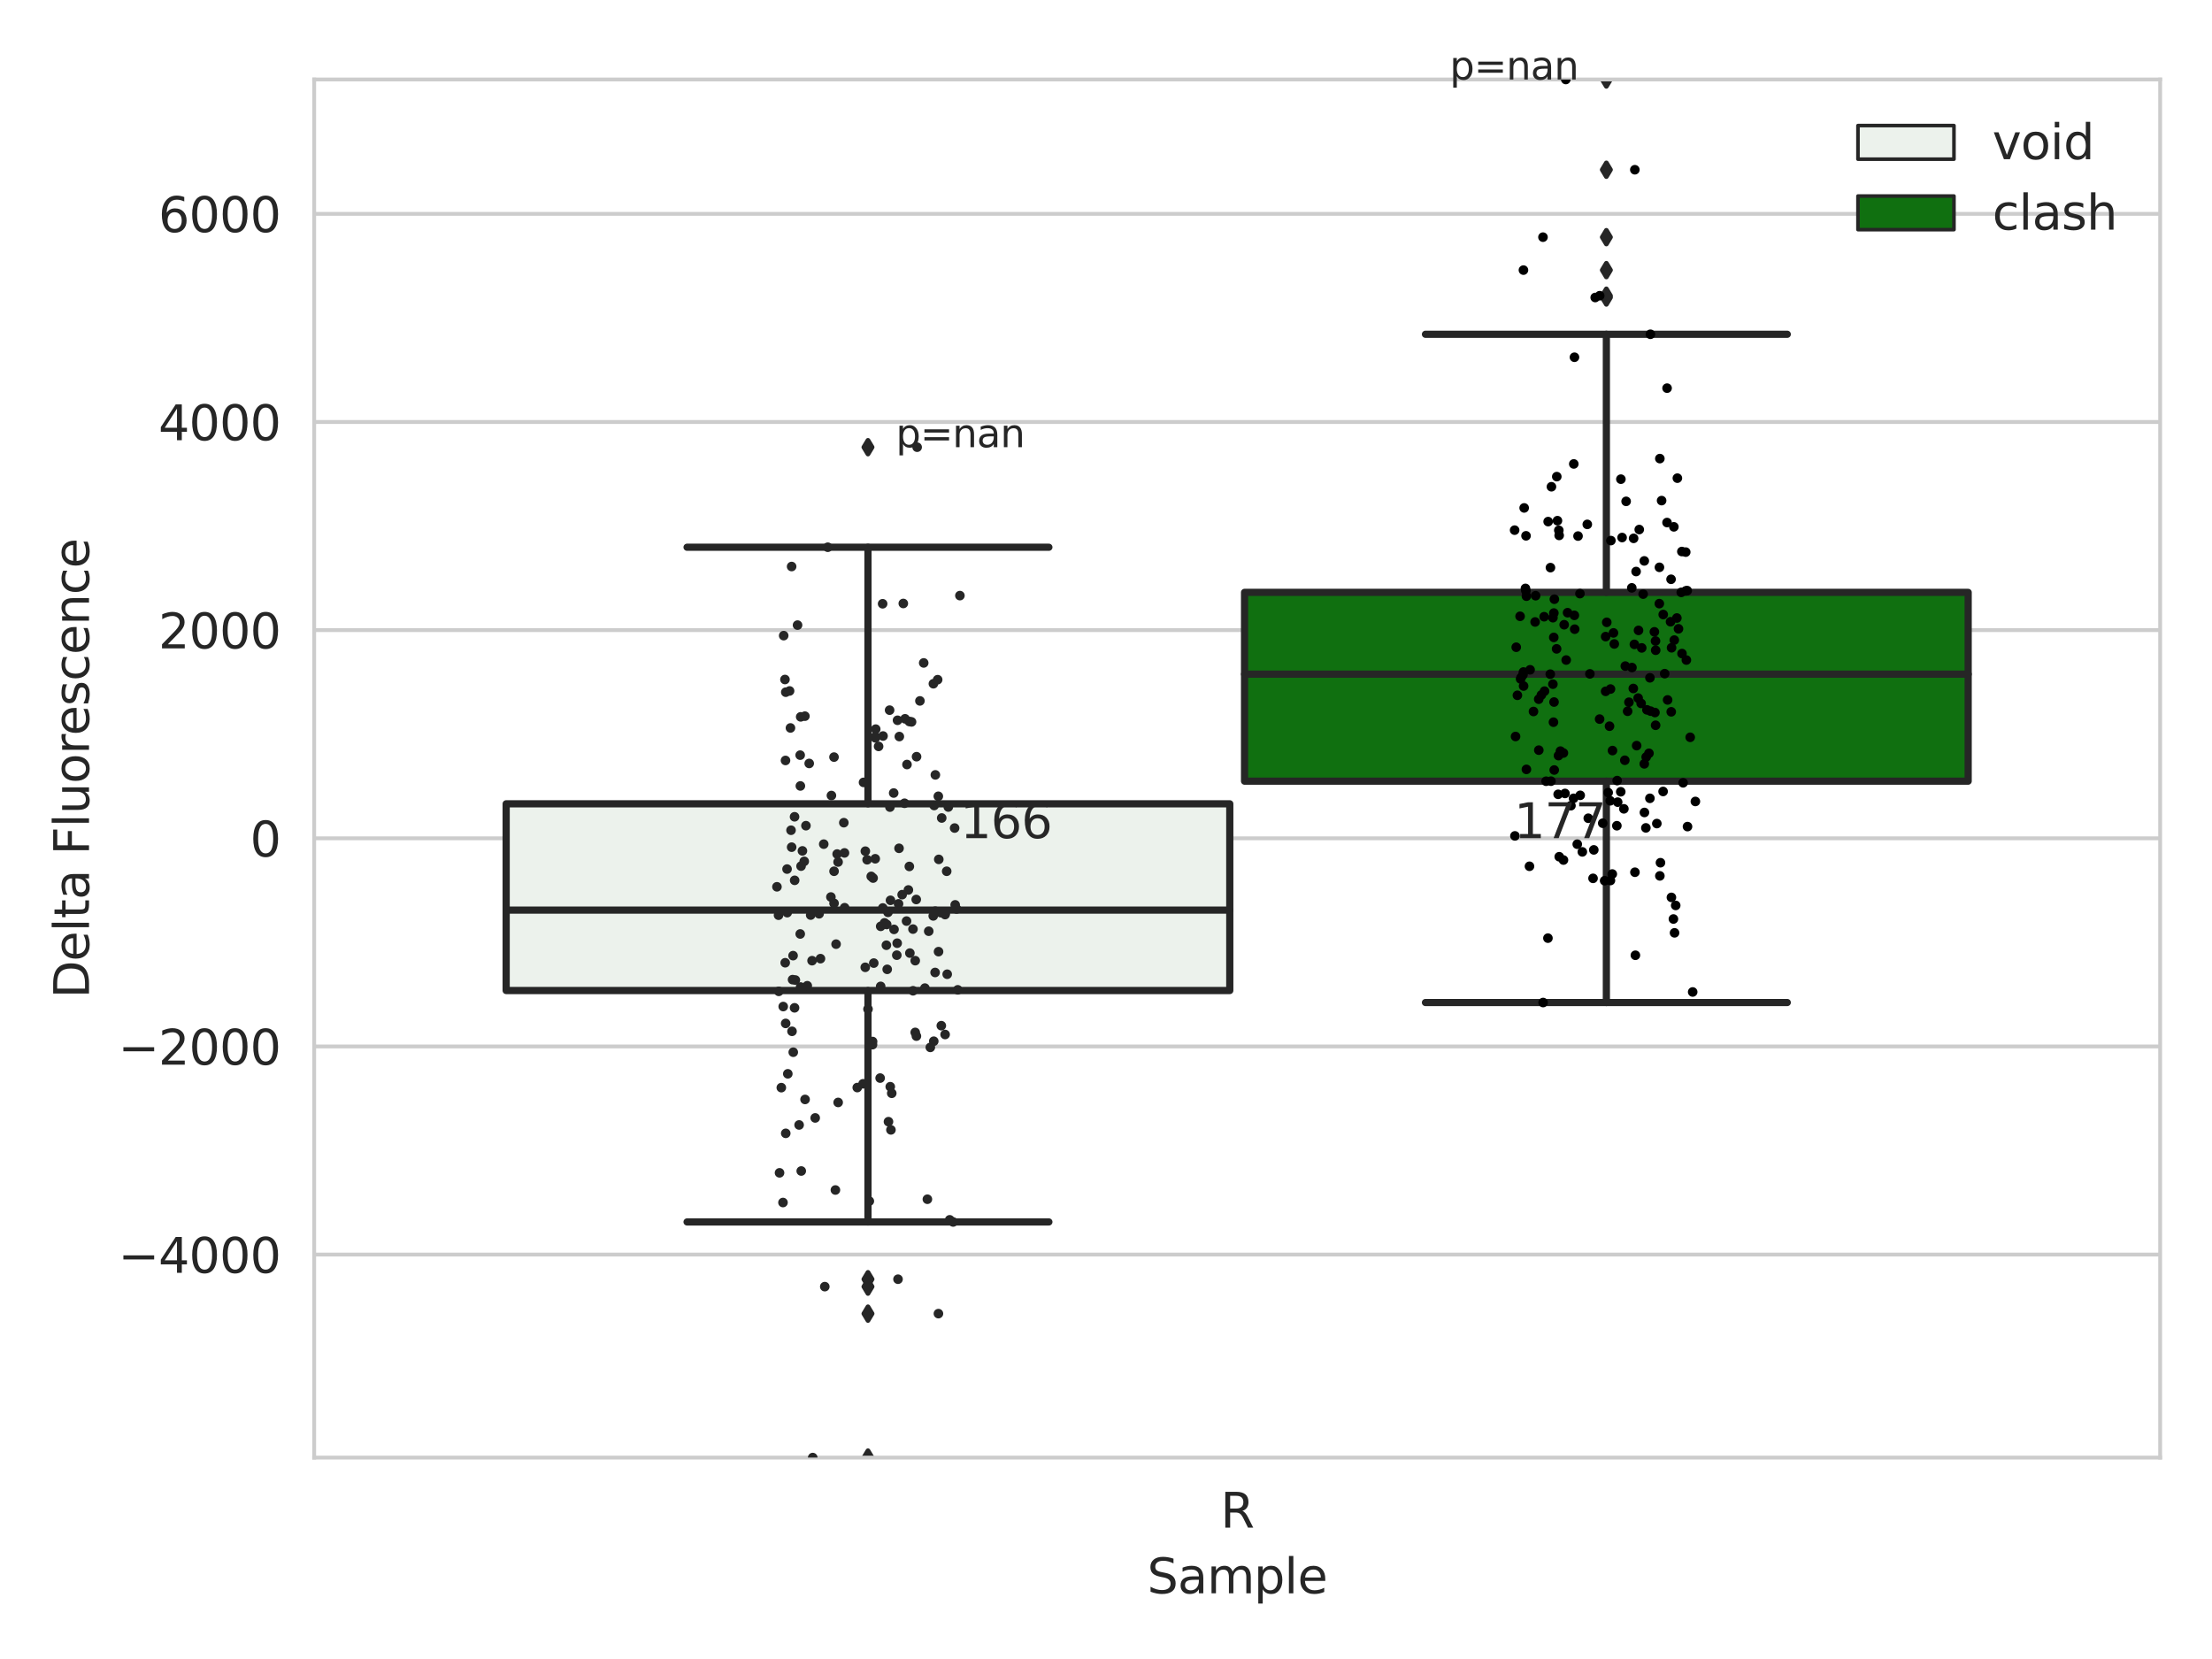 <?xml version="1.0" encoding="utf-8" standalone="no"?>
<!DOCTYPE svg PUBLIC "-//W3C//DTD SVG 1.1//EN"
  "http://www.w3.org/Graphics/SVG/1.1/DTD/svg11.dtd">
<svg xmlns:xlink="http://www.w3.org/1999/xlink" width="460.8pt" height="345.6pt" viewBox="0 0 460.8 345.6" xmlns="http://www.w3.org/2000/svg" version="1.1">
 <defs>
  <style type="text/css">*{stroke-linejoin: round; stroke-linecap: butt}</style>
 </defs>
 <g id="figure_1">
  <g id="patch_1">
   <path d="M 0 345.6 
L 460.8 345.6 
L 460.8 0 
L 0 0 
z
" style="fill: #ffffff"/>
  </g>
  <g id="axes_1">
   <g id="patch_2">
    <path d="M 65.45 303.64 
L 450 303.64 
L 450 16.561 
L 65.45 16.561 
z
" style="fill: #ffffff"/>
   </g>
   <g id="matplotlib.axis_1">
    <g id="xtick_1">
     <g id="text_1">
      <!-- R -->
      <g style="fill: #262626" transform="translate(254.251 318.238)scale(0.1 -0.1)">
       <defs>
        <path id="DejaVuSans-52" d="M 2841 2188 
Q 3044 2119 3236 1894 
Q 3428 1669 3622 1275 
L 4263 0 
L 3584 0 
L 2988 1197 
Q 2756 1666 2539 1819 
Q 2322 1972 1947 1972 
L 1259 1972 
L 1259 0 
L 628 0 
L 628 4666 
L 2053 4666 
Q 2853 4666 3247 4331 
Q 3641 3997 3641 3322 
Q 3641 2881 3436 2590 
Q 3231 2300 2841 2188 
z
M 1259 4147 
L 1259 2491 
L 2053 2491 
Q 2509 2491 2742 2702 
Q 2975 2913 2975 3322 
Q 2975 3731 2742 3939 
Q 2509 4147 2053 4147 
L 1259 4147 
z
" transform="scale(0.016)"/>
       </defs>
       <use xlink:href="#DejaVuSans-52"/>
      </g>
     </g>
    </g>
    <g id="text_2">
     <!-- Sample -->
     <g style="fill: #262626" transform="translate(238.977 331.917)scale(0.1 -0.1)">
      <defs>
       <path id="DejaVuSans-53" d="M 3425 4513 
L 3425 3897 
Q 3066 4069 2747 4153 
Q 2428 4238 2131 4238 
Q 1616 4238 1336 4038 
Q 1056 3838 1056 3469 
Q 1056 3159 1242 3001 
Q 1428 2844 1947 2747 
L 2328 2669 
Q 3034 2534 3370 2195 
Q 3706 1856 3706 1288 
Q 3706 609 3251 259 
Q 2797 -91 1919 -91 
Q 1588 -91 1214 -16 
Q 841 59 441 206 
L 441 856 
Q 825 641 1194 531 
Q 1563 422 1919 422 
Q 2459 422 2753 634 
Q 3047 847 3047 1241 
Q 3047 1584 2836 1778 
Q 2625 1972 2144 2069 
L 1759 2144 
Q 1053 2284 737 2584 
Q 422 2884 422 3419 
Q 422 4038 858 4394 
Q 1294 4750 2059 4750 
Q 2388 4750 2728 4690 
Q 3069 4631 3425 4513 
z
" transform="scale(0.016)"/>
       <path id="DejaVuSans-61" d="M 2194 1759 
Q 1497 1759 1228 1600 
Q 959 1441 959 1056 
Q 959 750 1161 570 
Q 1363 391 1709 391 
Q 2188 391 2477 730 
Q 2766 1069 2766 1631 
L 2766 1759 
L 2194 1759 
z
M 3341 1997 
L 3341 0 
L 2766 0 
L 2766 531 
Q 2569 213 2275 61 
Q 1981 -91 1556 -91 
Q 1019 -91 701 211 
Q 384 513 384 1019 
Q 384 1609 779 1909 
Q 1175 2209 1959 2209 
L 2766 2209 
L 2766 2266 
Q 2766 2663 2505 2880 
Q 2244 3097 1772 3097 
Q 1472 3097 1187 3025 
Q 903 2953 641 2809 
L 641 3341 
Q 956 3463 1253 3523 
Q 1550 3584 1831 3584 
Q 2591 3584 2966 3190 
Q 3341 2797 3341 1997 
z
" transform="scale(0.016)"/>
       <path id="DejaVuSans-6d" d="M 3328 2828 
Q 3544 3216 3844 3400 
Q 4144 3584 4550 3584 
Q 5097 3584 5394 3201 
Q 5691 2819 5691 2113 
L 5691 0 
L 5113 0 
L 5113 2094 
Q 5113 2597 4934 2840 
Q 4756 3084 4391 3084 
Q 3944 3084 3684 2787 
Q 3425 2491 3425 1978 
L 3425 0 
L 2847 0 
L 2847 2094 
Q 2847 2600 2669 2842 
Q 2491 3084 2119 3084 
Q 1678 3084 1418 2786 
Q 1159 2488 1159 1978 
L 1159 0 
L 581 0 
L 581 3500 
L 1159 3500 
L 1159 2956 
Q 1356 3278 1631 3431 
Q 1906 3584 2284 3584 
Q 2666 3584 2933 3390 
Q 3200 3197 3328 2828 
z
" transform="scale(0.016)"/>
       <path id="DejaVuSans-70" d="M 1159 525 
L 1159 -1331 
L 581 -1331 
L 581 3500 
L 1159 3500 
L 1159 2969 
Q 1341 3281 1617 3432 
Q 1894 3584 2278 3584 
Q 2916 3584 3314 3078 
Q 3713 2572 3713 1747 
Q 3713 922 3314 415 
Q 2916 -91 2278 -91 
Q 1894 -91 1617 61 
Q 1341 213 1159 525 
z
M 3116 1747 
Q 3116 2381 2855 2742 
Q 2594 3103 2138 3103 
Q 1681 3103 1420 2742 
Q 1159 2381 1159 1747 
Q 1159 1113 1420 752 
Q 1681 391 2138 391 
Q 2594 391 2855 752 
Q 3116 1113 3116 1747 
z
" transform="scale(0.016)"/>
       <path id="DejaVuSans-6c" d="M 603 4863 
L 1178 4863 
L 1178 0 
L 603 0 
L 603 4863 
z
" transform="scale(0.016)"/>
       <path id="DejaVuSans-65" d="M 3597 1894 
L 3597 1613 
L 953 1613 
Q 991 1019 1311 708 
Q 1631 397 2203 397 
Q 2534 397 2845 478 
Q 3156 559 3463 722 
L 3463 178 
Q 3153 47 2828 -22 
Q 2503 -91 2169 -91 
Q 1331 -91 842 396 
Q 353 884 353 1716 
Q 353 2575 817 3079 
Q 1281 3584 2069 3584 
Q 2775 3584 3186 3129 
Q 3597 2675 3597 1894 
z
M 3022 2063 
Q 3016 2534 2758 2815 
Q 2500 3097 2075 3097 
Q 1594 3097 1305 2825 
Q 1016 2553 972 2059 
L 3022 2063 
z
" transform="scale(0.016)"/>
      </defs>
      <use xlink:href="#DejaVuSans-53"/>
      <use xlink:href="#DejaVuSans-61" x="63.477"/>
      <use xlink:href="#DejaVuSans-6d" x="124.756"/>
      <use xlink:href="#DejaVuSans-70" x="222.168"/>
      <use xlink:href="#DejaVuSans-6c" x="285.645"/>
      <use xlink:href="#DejaVuSans-65" x="313.428"/>
     </g>
    </g>
   </g>
   <g id="matplotlib.axis_2">
    <g id="ytick_1">
     <g id="line2d_1">
      <path d="M 65.45 261.352 
L 450 261.352 
" clip-path="url(#p18e231aca5)" style="fill: none; stroke: #cccccc; stroke-width: 0.8; stroke-linecap: round"/>
     </g>
     <g id="text_3">
      <!-- −4000 -->
      <g style="fill: #262626" transform="translate(24.62 265.151)scale(0.1 -0.1)">
       <defs>
        <path id="DejaVuSans-2212" d="M 678 2272 
L 4684 2272 
L 4684 1741 
L 678 1741 
L 678 2272 
z
" transform="scale(0.016)"/>
        <path id="DejaVuSans-34" d="M 2419 4116 
L 825 1625 
L 2419 1625 
L 2419 4116 
z
M 2253 4666 
L 3047 4666 
L 3047 1625 
L 3713 1625 
L 3713 1100 
L 3047 1100 
L 3047 0 
L 2419 0 
L 2419 1100 
L 313 1100 
L 313 1709 
L 2253 4666 
z
" transform="scale(0.016)"/>
        <path id="DejaVuSans-30" d="M 2034 4250 
Q 1547 4250 1301 3770 
Q 1056 3291 1056 2328 
Q 1056 1369 1301 889 
Q 1547 409 2034 409 
Q 2525 409 2770 889 
Q 3016 1369 3016 2328 
Q 3016 3291 2770 3770 
Q 2525 4250 2034 4250 
z
M 2034 4750 
Q 2819 4750 3233 4129 
Q 3647 3509 3647 2328 
Q 3647 1150 3233 529 
Q 2819 -91 2034 -91 
Q 1250 -91 836 529 
Q 422 1150 422 2328 
Q 422 3509 836 4129 
Q 1250 4750 2034 4750 
z
" transform="scale(0.016)"/>
       </defs>
       <use xlink:href="#DejaVuSans-2212"/>
       <use xlink:href="#DejaVuSans-34" x="83.789"/>
       <use xlink:href="#DejaVuSans-30" x="147.412"/>
       <use xlink:href="#DejaVuSans-30" x="211.035"/>
       <use xlink:href="#DejaVuSans-30" x="274.658"/>
      </g>
     </g>
    </g>
    <g id="ytick_2">
     <g id="line2d_2">
      <path d="M 65.45 217.991 
L 450 217.991 
" clip-path="url(#p18e231aca5)" style="fill: none; stroke: #cccccc; stroke-width: 0.8; stroke-linecap: round"/>
     </g>
     <g id="text_4">
      <!-- −2000 -->
      <g style="fill: #262626" transform="translate(24.62 221.79)scale(0.1 -0.1)">
       <defs>
        <path id="DejaVuSans-32" d="M 1228 531 
L 3431 531 
L 3431 0 
L 469 0 
L 469 531 
Q 828 903 1448 1529 
Q 2069 2156 2228 2338 
Q 2531 2678 2651 2914 
Q 2772 3150 2772 3378 
Q 2772 3750 2511 3984 
Q 2250 4219 1831 4219 
Q 1534 4219 1204 4116 
Q 875 4013 500 3803 
L 500 4441 
Q 881 4594 1212 4672 
Q 1544 4750 1819 4750 
Q 2544 4750 2975 4387 
Q 3406 4025 3406 3419 
Q 3406 3131 3298 2873 
Q 3191 2616 2906 2266 
Q 2828 2175 2409 1742 
Q 1991 1309 1228 531 
z
" transform="scale(0.016)"/>
       </defs>
       <use xlink:href="#DejaVuSans-2212"/>
       <use xlink:href="#DejaVuSans-32" x="83.789"/>
       <use xlink:href="#DejaVuSans-30" x="147.412"/>
       <use xlink:href="#DejaVuSans-30" x="211.035"/>
       <use xlink:href="#DejaVuSans-30" x="274.658"/>
      </g>
     </g>
    </g>
    <g id="ytick_3">
     <g id="line2d_3">
      <path d="M 65.45 174.63 
L 450 174.63 
" clip-path="url(#p18e231aca5)" style="fill: none; stroke: #cccccc; stroke-width: 0.8; stroke-linecap: round"/>
     </g>
     <g id="text_5">
      <!-- 0 -->
      <g style="fill: #262626" transform="translate(52.087 178.429)scale(0.1 -0.1)">
       <use xlink:href="#DejaVuSans-30"/>
      </g>
     </g>
    </g>
    <g id="ytick_4">
     <g id="line2d_4">
      <path d="M 65.45 131.269 
L 450 131.269 
" clip-path="url(#p18e231aca5)" style="fill: none; stroke: #cccccc; stroke-width: 0.8; stroke-linecap: round"/>
     </g>
     <g id="text_6">
      <!-- 2000 -->
      <g style="fill: #262626" transform="translate(33 135.068)scale(0.1 -0.1)">
       <use xlink:href="#DejaVuSans-32"/>
       <use xlink:href="#DejaVuSans-30" x="63.623"/>
       <use xlink:href="#DejaVuSans-30" x="127.246"/>
       <use xlink:href="#DejaVuSans-30" x="190.869"/>
      </g>
     </g>
    </g>
    <g id="ytick_5">
     <g id="line2d_5">
      <path d="M 65.45 87.908 
L 450 87.908 
" clip-path="url(#p18e231aca5)" style="fill: none; stroke: #cccccc; stroke-width: 0.8; stroke-linecap: round"/>
     </g>
     <g id="text_7">
      <!-- 4000 -->
      <g style="fill: #262626" transform="translate(33 91.707)scale(0.1 -0.1)">
       <use xlink:href="#DejaVuSans-34"/>
       <use xlink:href="#DejaVuSans-30" x="63.623"/>
       <use xlink:href="#DejaVuSans-30" x="127.246"/>
       <use xlink:href="#DejaVuSans-30" x="190.869"/>
      </g>
     </g>
    </g>
    <g id="ytick_6">
     <g id="line2d_6">
      <path d="M 65.45 44.547 
L 450 44.547 
" clip-path="url(#p18e231aca5)" style="fill: none; stroke: #cccccc; stroke-width: 0.8; stroke-linecap: round"/>
     </g>
     <g id="text_8">
      <!-- 6000 -->
      <g style="fill: #262626" transform="translate(33 48.346)scale(0.1 -0.1)">
       <defs>
        <path id="DejaVuSans-36" d="M 2113 2584 
Q 1688 2584 1439 2293 
Q 1191 2003 1191 1497 
Q 1191 994 1439 701 
Q 1688 409 2113 409 
Q 2538 409 2786 701 
Q 3034 994 3034 1497 
Q 3034 2003 2786 2293 
Q 2538 2584 2113 2584 
z
M 3366 4563 
L 3366 3988 
Q 3128 4100 2886 4159 
Q 2644 4219 2406 4219 
Q 1781 4219 1451 3797 
Q 1122 3375 1075 2522 
Q 1259 2794 1537 2939 
Q 1816 3084 2150 3084 
Q 2853 3084 3261 2657 
Q 3669 2231 3669 1497 
Q 3669 778 3244 343 
Q 2819 -91 2113 -91 
Q 1303 -91 875 529 
Q 447 1150 447 2328 
Q 447 3434 972 4092 
Q 1497 4750 2381 4750 
Q 2619 4750 2861 4703 
Q 3103 4656 3366 4563 
z
" transform="scale(0.016)"/>
       </defs>
       <use xlink:href="#DejaVuSans-36"/>
       <use xlink:href="#DejaVuSans-30" x="63.623"/>
       <use xlink:href="#DejaVuSans-30" x="127.246"/>
       <use xlink:href="#DejaVuSans-30" x="190.869"/>
      </g>
     </g>
    </g>
    <g id="text_9">
     <!-- Delta Fluorescence -->
     <g style="fill: #262626" transform="translate(18.541 207.967)rotate(-90)scale(0.1 -0.1)">
      <defs>
       <path id="DejaVuSans-44" d="M 1259 4147 
L 1259 519 
L 2022 519 
Q 2988 519 3436 956 
Q 3884 1394 3884 2338 
Q 3884 3275 3436 3711 
Q 2988 4147 2022 4147 
L 1259 4147 
z
M 628 4666 
L 1925 4666 
Q 3281 4666 3915 4102 
Q 4550 3538 4550 2338 
Q 4550 1131 3912 565 
Q 3275 0 1925 0 
L 628 0 
L 628 4666 
z
" transform="scale(0.016)"/>
       <path id="DejaVuSans-74" d="M 1172 4494 
L 1172 3500 
L 2356 3500 
L 2356 3053 
L 1172 3053 
L 1172 1153 
Q 1172 725 1289 603 
Q 1406 481 1766 481 
L 2356 481 
L 2356 0 
L 1766 0 
Q 1100 0 847 248 
Q 594 497 594 1153 
L 594 3053 
L 172 3053 
L 172 3500 
L 594 3500 
L 594 4494 
L 1172 4494 
z
" transform="scale(0.016)"/>
       <path id="DejaVuSans-20" transform="scale(0.016)"/>
       <path id="DejaVuSans-46" d="M 628 4666 
L 3309 4666 
L 3309 4134 
L 1259 4134 
L 1259 2759 
L 3109 2759 
L 3109 2228 
L 1259 2228 
L 1259 0 
L 628 0 
L 628 4666 
z
" transform="scale(0.016)"/>
       <path id="DejaVuSans-75" d="M 544 1381 
L 544 3500 
L 1119 3500 
L 1119 1403 
Q 1119 906 1312 657 
Q 1506 409 1894 409 
Q 2359 409 2629 706 
Q 2900 1003 2900 1516 
L 2900 3500 
L 3475 3500 
L 3475 0 
L 2900 0 
L 2900 538 
Q 2691 219 2414 64 
Q 2138 -91 1772 -91 
Q 1169 -91 856 284 
Q 544 659 544 1381 
z
M 1991 3584 
L 1991 3584 
z
" transform="scale(0.016)"/>
       <path id="DejaVuSans-6f" d="M 1959 3097 
Q 1497 3097 1228 2736 
Q 959 2375 959 1747 
Q 959 1119 1226 758 
Q 1494 397 1959 397 
Q 2419 397 2687 759 
Q 2956 1122 2956 1747 
Q 2956 2369 2687 2733 
Q 2419 3097 1959 3097 
z
M 1959 3584 
Q 2709 3584 3137 3096 
Q 3566 2609 3566 1747 
Q 3566 888 3137 398 
Q 2709 -91 1959 -91 
Q 1206 -91 779 398 
Q 353 888 353 1747 
Q 353 2609 779 3096 
Q 1206 3584 1959 3584 
z
" transform="scale(0.016)"/>
       <path id="DejaVuSans-72" d="M 2631 2963 
Q 2534 3019 2420 3045 
Q 2306 3072 2169 3072 
Q 1681 3072 1420 2755 
Q 1159 2438 1159 1844 
L 1159 0 
L 581 0 
L 581 3500 
L 1159 3500 
L 1159 2956 
Q 1341 3275 1631 3429 
Q 1922 3584 2338 3584 
Q 2397 3584 2469 3576 
Q 2541 3569 2628 3553 
L 2631 2963 
z
" transform="scale(0.016)"/>
       <path id="DejaVuSans-73" d="M 2834 3397 
L 2834 2853 
Q 2591 2978 2328 3040 
Q 2066 3103 1784 3103 
Q 1356 3103 1142 2972 
Q 928 2841 928 2578 
Q 928 2378 1081 2264 
Q 1234 2150 1697 2047 
L 1894 2003 
Q 2506 1872 2764 1633 
Q 3022 1394 3022 966 
Q 3022 478 2636 193 
Q 2250 -91 1575 -91 
Q 1294 -91 989 -36 
Q 684 19 347 128 
L 347 722 
Q 666 556 975 473 
Q 1284 391 1588 391 
Q 1994 391 2212 530 
Q 2431 669 2431 922 
Q 2431 1156 2273 1281 
Q 2116 1406 1581 1522 
L 1381 1569 
Q 847 1681 609 1914 
Q 372 2147 372 2553 
Q 372 3047 722 3315 
Q 1072 3584 1716 3584 
Q 2034 3584 2315 3537 
Q 2597 3491 2834 3397 
z
" transform="scale(0.016)"/>
       <path id="DejaVuSans-63" d="M 3122 3366 
L 3122 2828 
Q 2878 2963 2633 3030 
Q 2388 3097 2138 3097 
Q 1578 3097 1268 2742 
Q 959 2388 959 1747 
Q 959 1106 1268 751 
Q 1578 397 2138 397 
Q 2388 397 2633 464 
Q 2878 531 3122 666 
L 3122 134 
Q 2881 22 2623 -34 
Q 2366 -91 2075 -91 
Q 1284 -91 818 406 
Q 353 903 353 1747 
Q 353 2603 823 3093 
Q 1294 3584 2113 3584 
Q 2378 3584 2631 3529 
Q 2884 3475 3122 3366 
z
" transform="scale(0.016)"/>
       <path id="DejaVuSans-6e" d="M 3513 2113 
L 3513 0 
L 2938 0 
L 2938 2094 
Q 2938 2591 2744 2837 
Q 2550 3084 2163 3084 
Q 1697 3084 1428 2787 
Q 1159 2491 1159 1978 
L 1159 0 
L 581 0 
L 581 3500 
L 1159 3500 
L 1159 2956 
Q 1366 3272 1645 3428 
Q 1925 3584 2291 3584 
Q 2894 3584 3203 3211 
Q 3513 2838 3513 2113 
z
" transform="scale(0.016)"/>
      </defs>
      <use xlink:href="#DejaVuSans-44"/>
      <use xlink:href="#DejaVuSans-65" x="77.002"/>
      <use xlink:href="#DejaVuSans-6c" x="138.525"/>
      <use xlink:href="#DejaVuSans-74" x="166.309"/>
      <use xlink:href="#DejaVuSans-61" x="205.518"/>
      <use xlink:href="#DejaVuSans-20" x="266.797"/>
      <use xlink:href="#DejaVuSans-46" x="298.584"/>
      <use xlink:href="#DejaVuSans-6c" x="356.104"/>
      <use xlink:href="#DejaVuSans-75" x="383.887"/>
      <use xlink:href="#DejaVuSans-6f" x="447.266"/>
      <use xlink:href="#DejaVuSans-72" x="508.447"/>
      <use xlink:href="#DejaVuSans-65" x="547.311"/>
      <use xlink:href="#DejaVuSans-73" x="608.834"/>
      <use xlink:href="#DejaVuSans-63" x="660.934"/>
      <use xlink:href="#DejaVuSans-65" x="715.914"/>
      <use xlink:href="#DejaVuSans-6e" x="777.438"/>
      <use xlink:href="#DejaVuSans-63" x="840.816"/>
      <use xlink:href="#DejaVuSans-65" x="895.797"/>
     </g>
    </g>
   </g>
   <g id="patch_3">
    <path d="M 105.443 206.346 
L 256.187 206.346 
L 256.187 167.45 
L 105.443 167.45 
L 105.443 206.346 
z
" clip-path="url(#p18e231aca5)" style="fill: #ecf2ec; stroke: #262626; stroke-width: 1.5; stroke-linejoin: miter"/>
   </g>
   <g id="patch_4">
    <path d="M 259.263 162.731 
L 410.007 162.731 
L 410.007 123.4 
L 259.263 123.4 
L 259.263 162.731 
z
" clip-path="url(#p18e231aca5)" style="fill: #107010; stroke: #262626; stroke-width: 1.5; stroke-linejoin: miter"/>
   </g>
   <g id="patch_5">
    <path d="M 257.725 174.63 
L 257.725 174.63 
L 257.725 174.63 
L 257.725 174.63 
z
" clip-path="url(#p18e231aca5)" style="fill: #ecf2ec; stroke: #262626; stroke-width: 0.75; stroke-linejoin: miter"/>
   </g>
   <g id="patch_6">
    <path d="M 257.725 174.63 
L 257.725 174.63 
L 257.725 174.63 
L 257.725 174.63 
z
" clip-path="url(#p18e231aca5)" style="fill: #107010; stroke: #262626; stroke-width: 0.75; stroke-linejoin: miter"/>
   </g>
   <g id="PathCollection_1"/>
   <g id="PathCollection_2"/>
   <g id="line2d_7">
    <path d="M 180.815 206.346 
L 180.815 254.554 
" clip-path="url(#p18e231aca5)" style="fill: none; stroke: #262626; stroke-width: 1.5; stroke-linecap: round"/>
   </g>
   <g id="line2d_8">
    <path d="M 180.815 167.45 
L 180.815 114 
" clip-path="url(#p18e231aca5)" style="fill: none; stroke: #262626; stroke-width: 1.5; stroke-linecap: round"/>
   </g>
   <g id="line2d_9">
    <path d="M 143.129 254.554 
L 218.501 254.554 
" clip-path="url(#p18e231aca5)" style="fill: none; stroke: #262626; stroke-width: 1.5; stroke-linecap: round"/>
   </g>
   <g id="line2d_10">
    <path d="M 143.129 114 
L 218.501 114 
" clip-path="url(#p18e231aca5)" style="fill: none; stroke: #262626; stroke-width: 1.5; stroke-linecap: round"/>
   </g>
   <g id="line2d_11">
    <defs>
     <path id="mb59715e203" d="M -0 1.414 
L 0.849 0 
L 0 -1.414 
L -0.849 -0 
z
" style="stroke: #262626; stroke-linejoin: miter"/>
    </defs>
    <g clip-path="url(#p18e231aca5)">
     <use xlink:href="#mb59715e203" x="180.815" y="266.482" style="fill: #262626; stroke: #262626; stroke-linejoin: miter"/>
     <use xlink:href="#mb59715e203" x="180.815" y="303.64" style="fill: #262626; stroke: #262626; stroke-linejoin: miter"/>
     <use xlink:href="#mb59715e203" x="180.815" y="268.029" style="fill: #262626; stroke: #262626; stroke-linejoin: miter"/>
     <use xlink:href="#mb59715e203" x="180.815" y="273.653" style="fill: #262626; stroke: #262626; stroke-linejoin: miter"/>
     <use xlink:href="#mb59715e203" x="180.815" y="93.159" style="fill: #262626; stroke: #262626; stroke-linejoin: miter"/>
    </g>
   </g>
   <g id="line2d_12">
    <path d="M 334.635 162.731 
L 334.635 208.845 
" clip-path="url(#p18e231aca5)" style="fill: none; stroke: #262626; stroke-width: 1.5; stroke-linecap: round"/>
   </g>
   <g id="line2d_13">
    <path d="M 334.635 123.4 
L 334.635 69.634 
" clip-path="url(#p18e231aca5)" style="fill: none; stroke: #262626; stroke-width: 1.5; stroke-linecap: round"/>
   </g>
   <g id="line2d_14">
    <path d="M 296.949 208.845 
L 372.321 208.845 
" clip-path="url(#p18e231aca5)" style="fill: none; stroke: #262626; stroke-width: 1.5; stroke-linecap: round"/>
   </g>
   <g id="line2d_15">
    <path d="M 296.949 69.634 
L 372.321 69.634 
" clip-path="url(#p18e231aca5)" style="fill: none; stroke: #262626; stroke-width: 1.5; stroke-linecap: round"/>
   </g>
   <g id="line2d_16">
    <g clip-path="url(#p18e231aca5)">
     <use xlink:href="#mb59715e203" x="334.635" y="35.359" style="fill: #262626; stroke: #262626; stroke-linejoin: miter"/>
     <use xlink:href="#mb59715e203" x="334.635" y="61.598" style="fill: #262626; stroke: #262626; stroke-linejoin: miter"/>
     <use xlink:href="#mb59715e203" x="334.635" y="56.267" style="fill: #262626; stroke: #262626; stroke-linejoin: miter"/>
     <use xlink:href="#mb59715e203" x="334.635" y="61.976" style="fill: #262626; stroke: #262626; stroke-linejoin: miter"/>
     <use xlink:href="#mb59715e203" x="334.635" y="16.561" style="fill: #262626; stroke: #262626; stroke-linejoin: miter"/>
     <use xlink:href="#mb59715e203" x="334.635" y="49.404" style="fill: #262626; stroke: #262626; stroke-linejoin: miter"/>
    </g>
   </g>
   <g id="line2d_17">
    <path d="M 105.443 189.587 
L 256.187 189.587 
" clip-path="url(#p18e231aca5)" style="fill: none; stroke: #262626; stroke-width: 1.5; stroke-linecap: round"/>
   </g>
   <g id="line2d_18">
    <path d="M 259.263 140.441 
L 410.007 140.441 
" clip-path="url(#p18e231aca5)" style="fill: none; stroke: #262626; stroke-width: 1.5; stroke-linecap: round"/>
   </g>
   <g id="patch_7">
    <path d="M 65.45 303.64 
L 65.45 16.561 
" style="fill: none; stroke: #cccccc; stroke-width: 0.8; stroke-linejoin: miter; stroke-linecap: square"/>
   </g>
   <g id="patch_8">
    <path d="M 450 303.64 
L 450 16.561 
" style="fill: none; stroke: #cccccc; stroke-width: 0.8; stroke-linejoin: miter; stroke-linecap: square"/>
   </g>
   <g id="patch_9">
    <path d="M 65.45 303.64 
L 450 303.64 
" style="fill: none; stroke: #cccccc; stroke-width: 0.8; stroke-linejoin: miter; stroke-linecap: square"/>
   </g>
   <g id="patch_10">
    <path d="M 65.45 16.561 
L 450 16.561 
" style="fill: none; stroke: #cccccc; stroke-width: 0.8; stroke-linejoin: miter; stroke-linecap: square"/>
   </g>
   <g id="PathCollection_3">
    <defs>
     <path id="C0_0_9416e63bfe" d="M 0 1 
C 0.265 1 0.52 0.895 0.707 0.707 
C 0.895 0.52 1 0.265 1 -0 
C 1 -0.265 0.895 -0.52 0.707 -0.707 
C 0.52 -0.895 0.265 -1 0 -1 
C -0.265 -1 -0.52 -0.895 -0.707 -0.707 
C -0.895 -0.52 -1 -0.265 -1 0 
C -1 0.265 -0.895 0.52 -0.707 0.707 
C -0.52 0.895 -0.265 1 0 1 
z
"/>
    </defs>
    <g clip-path="url(#p18e231aca5)">
     <use xlink:href="#C0_0_9416e63bfe" x="167.892" y="172.004" style="fill: #262626"/>
    </g>
    <g clip-path="url(#p18e231aca5)">
     <use xlink:href="#C0_0_9416e63bfe" x="175.921" y="177.677" style="fill: #262626"/>
    </g>
    <g clip-path="url(#p18e231aca5)">
     <use xlink:href="#C0_0_9416e63bfe" x="187.072" y="266.482" style="fill: #262626"/>
    </g>
    <g clip-path="url(#p18e231aca5)">
     <use xlink:href="#C0_0_9416e63bfe" x="162.185" y="190.654" style="fill: #262626"/>
    </g>
    <g clip-path="url(#p18e231aca5)">
     <use xlink:href="#C0_0_9416e63bfe" x="190.187" y="193.545" style="fill: #262626"/>
    </g>
    <g clip-path="url(#p18e231aca5)">
     <use xlink:href="#C0_0_9416e63bfe" x="196.897" y="190.272" style="fill: #262626"/>
    </g>
    <g clip-path="url(#p18e231aca5)">
     <use xlink:href="#C0_0_9416e63bfe" x="194.852" y="161.422" style="fill: #262626"/>
    </g>
    <g clip-path="url(#p18e231aca5)">
     <use xlink:href="#C0_0_9416e63bfe" x="183.868" y="125.776" style="fill: #262626"/>
    </g>
    <g clip-path="url(#p18e231aca5)">
     <use xlink:href="#C0_0_9416e63bfe" x="162.234" y="206.516" style="fill: #262626"/>
    </g>
    <g clip-path="url(#p18e231aca5)">
     <use xlink:href="#C0_0_9416e63bfe" x="165.52" y="170.151" style="fill: #262626"/>
    </g>
    <g clip-path="url(#p18e231aca5)">
     <use xlink:href="#C0_0_9416e63bfe" x="196.884" y="190.524" style="fill: #262626"/>
    </g>
    <g clip-path="url(#p18e231aca5)">
     <use xlink:href="#C0_0_9416e63bfe" x="169.306" y="303.64" style="fill: #262626"/>
    </g>
    <g clip-path="url(#p18e231aca5)">
     <use xlink:href="#C0_0_9416e63bfe" x="182.373" y="153.718" style="fill: #262626"/>
    </g>
    <g clip-path="url(#p18e231aca5)">
     <use xlink:href="#C0_0_9416e63bfe" x="192.674" y="205.842" style="fill: #262626"/>
    </g>
    <g clip-path="url(#p18e231aca5)">
     <use xlink:href="#C0_0_9416e63bfe" x="175.784" y="171.381" style="fill: #262626"/>
    </g>
    <g clip-path="url(#p18e231aca5)">
     <use xlink:href="#C0_0_9416e63bfe" x="163.573" y="200.559" style="fill: #262626"/>
    </g>
    <g clip-path="url(#p18e231aca5)">
     <use xlink:href="#C0_0_9416e63bfe" x="180.268" y="177.315" style="fill: #262626"/>
    </g>
    <g clip-path="url(#p18e231aca5)">
     <use xlink:href="#C0_0_9416e63bfe" x="171.819" y="268.029" style="fill: #262626"/>
    </g>
    <g clip-path="url(#p18e231aca5)">
     <use xlink:href="#C0_0_9416e63bfe" x="180.822" y="210.216" style="fill: #262626"/>
    </g>
    <g clip-path="url(#p18e231aca5)">
     <use xlink:href="#C0_0_9416e63bfe" x="189.432" y="180.497" style="fill: #262626"/>
    </g>
    <g clip-path="url(#p18e231aca5)">
     <use xlink:href="#C0_0_9416e63bfe" x="163.693" y="144.195" style="fill: #262626"/>
    </g>
    <g clip-path="url(#p18e231aca5)">
     <use xlink:href="#C0_0_9416e63bfe" x="188.942" y="159.263" style="fill: #262626"/>
    </g>
    <g clip-path="url(#p18e231aca5)">
     <use xlink:href="#C0_0_9416e63bfe" x="194.602" y="167.802" style="fill: #262626"/>
    </g>
    <g clip-path="url(#p18e231aca5)">
     <use xlink:href="#C0_0_9416e63bfe" x="188.429" y="167.333" style="fill: #262626"/>
    </g>
    <g clip-path="url(#p18e231aca5)">
     <use xlink:href="#C0_0_9416e63bfe" x="182.354" y="153.453" style="fill: #262626"/>
    </g>
    <g clip-path="url(#p18e231aca5)">
     <use xlink:href="#C0_0_9416e63bfe" x="164.114" y="223.695" style="fill: #262626"/>
    </g>
    <g clip-path="url(#p18e231aca5)">
     <use xlink:href="#C0_0_9416e63bfe" x="175.952" y="189.094" style="fill: #262626"/>
    </g>
    <g clip-path="url(#p18e231aca5)">
     <use xlink:href="#C0_0_9416e63bfe" x="181.758" y="217.623" style="fill: #262626"/>
    </g>
    <g clip-path="url(#p18e231aca5)">
     <use xlink:href="#C0_0_9416e63bfe" x="184.718" y="192.587" style="fill: #262626"/>
    </g>
    <g clip-path="url(#p18e231aca5)">
     <use xlink:href="#C0_0_9416e63bfe" x="195.565" y="179.025" style="fill: #262626"/>
    </g>
    <g clip-path="url(#p18e231aca5)">
     <use xlink:href="#C0_0_9416e63bfe" x="181.494" y="182.565" style="fill: #262626"/>
    </g>
    <g clip-path="url(#p18e231aca5)">
     <use xlink:href="#C0_0_9416e63bfe" x="183.458" y="205.482" style="fill: #262626"/>
    </g>
    <g clip-path="url(#p18e231aca5)">
     <use xlink:href="#C0_0_9416e63bfe" x="168.17" y="205.348" style="fill: #262626"/>
    </g>
    <g clip-path="url(#p18e231aca5)">
     <use xlink:href="#C0_0_9416e63bfe" x="174.17" y="196.684" style="fill: #262626"/>
    </g>
    <g clip-path="url(#p18e231aca5)">
     <use xlink:href="#C0_0_9416e63bfe" x="163.161" y="209.681" style="fill: #262626"/>
    </g>
    <g clip-path="url(#p18e231aca5)">
     <use xlink:href="#C0_0_9416e63bfe" x="163.635" y="158.416" style="fill: #262626"/>
    </g>
    <g clip-path="url(#p18e231aca5)">
     <use xlink:href="#C0_0_9416e63bfe" x="189.433" y="150.304" style="fill: #262626"/>
    </g>
    <g clip-path="url(#p18e231aca5)">
     <use xlink:href="#C0_0_9416e63bfe" x="163.257" y="132.413" style="fill: #262626"/>
    </g>
    <g clip-path="url(#p18e231aca5)">
     <use xlink:href="#C0_0_9416e63bfe" x="185.767" y="227.75" style="fill: #262626"/>
    </g>
    <g clip-path="url(#p18e231aca5)">
     <use xlink:href="#C0_0_9416e63bfe" x="174.604" y="229.658" style="fill: #262626"/>
    </g>
    <g clip-path="url(#p18e231aca5)">
     <use xlink:href="#C0_0_9416e63bfe" x="197.839" y="254.113" style="fill: #262626"/>
    </g>
    <g clip-path="url(#p18e231aca5)">
     <use xlink:href="#C0_0_9416e63bfe" x="182.022" y="200.631" style="fill: #262626"/>
    </g>
    <g clip-path="url(#p18e231aca5)">
     <use xlink:href="#C0_0_9416e63bfe" x="165.251" y="219.196" style="fill: #262626"/>
    </g>
    <g clip-path="url(#p18e231aca5)">
     <use xlink:href="#C0_0_9416e63bfe" x="166.469" y="234.349" style="fill: #262626"/>
    </g>
    <g clip-path="url(#p18e231aca5)">
     <use xlink:href="#C0_0_9416e63bfe" x="184.821" y="201.93" style="fill: #262626"/>
    </g>
    <g clip-path="url(#p18e231aca5)">
     <use xlink:href="#C0_0_9416e63bfe" x="190.659" y="200.124" style="fill: #262626"/>
    </g>
    <g clip-path="url(#p18e231aca5)">
     <use xlink:href="#C0_0_9416e63bfe" x="164.667" y="151.645" style="fill: #262626"/>
    </g>
    <g clip-path="url(#p18e231aca5)">
     <use xlink:href="#C0_0_9416e63bfe" x="181.776" y="216.969" style="fill: #262626"/>
    </g>
    <g clip-path="url(#p18e231aca5)">
     <use xlink:href="#C0_0_9416e63bfe" x="166.774" y="205.617" style="fill: #262626"/>
    </g>
    <g clip-path="url(#p18e231aca5)">
     <use xlink:href="#C0_0_9416e63bfe" x="166.732" y="163.727" style="fill: #262626"/>
    </g>
    <g clip-path="url(#p18e231aca5)">
     <use xlink:href="#C0_0_9416e63bfe" x="172.443" y="114" style="fill: #262626"/>
    </g>
    <g clip-path="url(#p18e231aca5)">
     <use xlink:href="#C0_0_9416e63bfe" x="180.634" y="179.102" style="fill: #262626"/>
    </g>
    <g clip-path="url(#p18e231aca5)">
     <use xlink:href="#C0_0_9416e63bfe" x="189.892" y="150.384" style="fill: #262626"/>
    </g>
    <g clip-path="url(#p18e231aca5)">
     <use xlink:href="#C0_0_9416e63bfe" x="195.517" y="198.245" style="fill: #262626"/>
    </g>
    <g clip-path="url(#p18e231aca5)">
     <use xlink:href="#C0_0_9416e63bfe" x="181.095" y="250.223" style="fill: #262626"/>
    </g>
    <g clip-path="url(#p18e231aca5)">
     <use xlink:href="#C0_0_9416e63bfe" x="162.392" y="244.322" style="fill: #262626"/>
    </g>
    <g clip-path="url(#p18e231aca5)">
     <use xlink:href="#C0_0_9416e63bfe" x="166.143" y="130.223" style="fill: #262626"/>
    </g>
    <g clip-path="url(#p18e231aca5)">
     <use xlink:href="#C0_0_9416e63bfe" x="191.056" y="93.159" style="fill: #262626"/>
    </g>
    <g clip-path="url(#p18e231aca5)">
     <use xlink:href="#C0_0_9416e63bfe" x="187.287" y="176.717" style="fill: #262626"/>
    </g>
    <g clip-path="url(#p18e231aca5)">
     <use xlink:href="#C0_0_9416e63bfe" x="173.748" y="188.175" style="fill: #262626"/>
    </g>
    <g clip-path="url(#p18e231aca5)">
     <use xlink:href="#C0_0_9416e63bfe" x="183.028" y="155.487" style="fill: #262626"/>
    </g>
    <g clip-path="url(#p18e231aca5)">
     <use xlink:href="#C0_0_9416e63bfe" x="171.6" y="175.85" style="fill: #262626"/>
    </g>
    <g clip-path="url(#p18e231aca5)">
     <use xlink:href="#C0_0_9416e63bfe" x="185.598" y="235.374" style="fill: #262626"/>
    </g>
    <g clip-path="url(#p18e231aca5)">
     <use xlink:href="#C0_0_9416e63bfe" x="165.52" y="209.946" style="fill: #262626"/>
    </g>
    <g clip-path="url(#p18e231aca5)">
     <use xlink:href="#C0_0_9416e63bfe" x="195.492" y="273.653" style="fill: #262626"/>
    </g>
    <g clip-path="url(#p18e231aca5)">
     <use xlink:href="#C0_0_9416e63bfe" x="196.092" y="213.668" style="fill: #262626"/>
    </g>
    <g clip-path="url(#p18e231aca5)">
     <use xlink:href="#C0_0_9416e63bfe" x="163.111" y="250.509" style="fill: #262626"/>
    </g>
    <g clip-path="url(#p18e231aca5)">
     <use xlink:href="#C0_0_9416e63bfe" x="197.552" y="168.119" style="fill: #262626"/>
    </g>
    <g clip-path="url(#p18e231aca5)">
     <use xlink:href="#C0_0_9416e63bfe" x="198.867" y="172.497" style="fill: #262626"/>
    </g>
    <g clip-path="url(#p18e231aca5)">
     <use xlink:href="#C0_0_9416e63bfe" x="167.711" y="229.033" style="fill: #262626"/>
    </g>
    <g clip-path="url(#p18e231aca5)">
     <use xlink:href="#C0_0_9416e63bfe" x="188.54" y="149.741" style="fill: #262626"/>
    </g>
    <g clip-path="url(#p18e231aca5)">
     <use xlink:href="#C0_0_9416e63bfe" x="186.899" y="196.482" style="fill: #262626"/>
    </g>
    <g clip-path="url(#p18e231aca5)">
     <use xlink:href="#C0_0_9416e63bfe" x="194.413" y="190.8" style="fill: #262626"/>
    </g>
    <g clip-path="url(#p18e231aca5)">
     <use xlink:href="#C0_0_9416e63bfe" x="190.937" y="157.631" style="fill: #262626"/>
    </g>
    <g clip-path="url(#p18e231aca5)">
     <use xlink:href="#C0_0_9416e63bfe" x="184.651" y="196.908" style="fill: #262626"/>
    </g>
    <g clip-path="url(#p18e231aca5)">
     <use xlink:href="#C0_0_9416e63bfe" x="199.966" y="124.075" style="fill: #262626"/>
    </g>
    <g clip-path="url(#p18e231aca5)">
     <use xlink:href="#C0_0_9416e63bfe" x="190.658" y="215.07" style="fill: #262626"/>
    </g>
    <g clip-path="url(#p18e231aca5)">
     <use xlink:href="#C0_0_9416e63bfe" x="173.74" y="157.716" style="fill: #262626"/>
    </g>
    <g clip-path="url(#p18e231aca5)">
     <use xlink:href="#C0_0_9416e63bfe" x="164.909" y="118.017" style="fill: #262626"/>
    </g>
    <g clip-path="url(#p18e231aca5)">
     <use xlink:href="#C0_0_9416e63bfe" x="195.471" y="165.879" style="fill: #262626"/>
    </g>
    <g clip-path="url(#p18e231aca5)">
     <use xlink:href="#C0_0_9416e63bfe" x="180.249" y="201.508" style="fill: #262626"/>
    </g>
    <g clip-path="url(#p18e231aca5)">
     <use xlink:href="#C0_0_9416e63bfe" x="163.522" y="141.553" style="fill: #262626"/>
    </g>
    <g clip-path="url(#p18e231aca5)">
     <use xlink:href="#C0_0_9416e63bfe" x="164.99" y="214.84" style="fill: #262626"/>
    </g>
    <g clip-path="url(#p18e231aca5)">
     <use xlink:href="#C0_0_9416e63bfe" x="190.87" y="187.38" style="fill: #262626"/>
    </g>
    <g clip-path="url(#p18e231aca5)">
     <use xlink:href="#C0_0_9416e63bfe" x="198.983" y="188.499" style="fill: #262626"/>
    </g>
    <g clip-path="url(#p18e231aca5)">
     <use xlink:href="#C0_0_9416e63bfe" x="191.636" y="146.012" style="fill: #262626"/>
    </g>
    <g clip-path="url(#p18e231aca5)">
     <use xlink:href="#C0_0_9416e63bfe" x="168.572" y="159.04" style="fill: #262626"/>
    </g>
    <g clip-path="url(#p18e231aca5)">
     <use xlink:href="#C0_0_9416e63bfe" x="178.584" y="226.558" style="fill: #262626"/>
    </g>
    <g clip-path="url(#p18e231aca5)">
     <use xlink:href="#C0_0_9416e63bfe" x="167.162" y="177.255" style="fill: #262626"/>
    </g>
    <g clip-path="url(#p18e231aca5)">
     <use xlink:href="#C0_0_9416e63bfe" x="169.169" y="200.127" style="fill: #262626"/>
    </g>
    <g clip-path="url(#p18e231aca5)">
     <use xlink:href="#C0_0_9416e63bfe" x="179.791" y="225.776" style="fill: #262626"/>
    </g>
    <g clip-path="url(#p18e231aca5)">
     <use xlink:href="#C0_0_9416e63bfe" x="194.521" y="216.906" style="fill: #262626"/>
    </g>
    <g clip-path="url(#p18e231aca5)">
     <use xlink:href="#C0_0_9416e63bfe" x="167.537" y="179.435" style="fill: #262626"/>
    </g>
    <g clip-path="url(#p18e231aca5)">
     <use xlink:href="#C0_0_9416e63bfe" x="164.784" y="172.954" style="fill: #262626"/>
    </g>
    <g clip-path="url(#p18e231aca5)">
     <use xlink:href="#C0_0_9416e63bfe" x="163.958" y="181.043" style="fill: #262626"/>
    </g>
    <g clip-path="url(#p18e231aca5)">
     <use xlink:href="#C0_0_9416e63bfe" x="181.884" y="182.917" style="fill: #262626"/>
    </g>
    <g clip-path="url(#p18e231aca5)">
     <use xlink:href="#C0_0_9416e63bfe" x="163.685" y="236.096" style="fill: #262626"/>
    </g>
    <g clip-path="url(#p18e231aca5)">
     <use xlink:href="#C0_0_9416e63bfe" x="186.82" y="198.981" style="fill: #262626"/>
    </g>
    <g clip-path="url(#p18e231aca5)">
     <use xlink:href="#C0_0_9416e63bfe" x="185.393" y="168.136" style="fill: #262626"/>
    </g>
    <g clip-path="url(#p18e231aca5)">
     <use xlink:href="#C0_0_9416e63bfe" x="194.8" y="202.583" style="fill: #262626"/>
    </g>
    <g clip-path="url(#p18e231aca5)">
     <use xlink:href="#C0_0_9416e63bfe" x="165.213" y="199.077" style="fill: #262626"/>
    </g>
    <g clip-path="url(#p18e231aca5)">
     <use xlink:href="#C0_0_9416e63bfe" x="193.804" y="218.19" style="fill: #262626"/>
    </g>
    <g clip-path="url(#p18e231aca5)">
     <use xlink:href="#C0_0_9416e63bfe" x="174.031" y="247.9" style="fill: #262626"/>
    </g>
    <g clip-path="url(#p18e231aca5)">
     <use xlink:href="#C0_0_9416e63bfe" x="182.427" y="151.891" style="fill: #262626"/>
    </g>
    <g clip-path="url(#p18e231aca5)">
     <use xlink:href="#C0_0_9416e63bfe" x="188.176" y="125.715" style="fill: #262626"/>
    </g>
    <g clip-path="url(#p18e231aca5)">
     <use xlink:href="#C0_0_9416e63bfe" x="199.27" y="189.356" style="fill: #262626"/>
    </g>
    <g clip-path="url(#p18e231aca5)">
     <use xlink:href="#C0_0_9416e63bfe" x="165.107" y="204.075" style="fill: #262626"/>
    </g>
    <g clip-path="url(#p18e231aca5)">
     <use xlink:href="#C0_0_9416e63bfe" x="174.589" y="179.572" style="fill: #262626"/>
    </g>
    <g clip-path="url(#p18e231aca5)">
     <use xlink:href="#C0_0_9416e63bfe" x="173.2" y="165.721" style="fill: #262626"/>
    </g>
    <g clip-path="url(#p18e231aca5)">
     <use xlink:href="#C0_0_9416e63bfe" x="182.325" y="178.896" style="fill: #262626"/>
    </g>
    <g clip-path="url(#p18e231aca5)">
     <use xlink:href="#C0_0_9416e63bfe" x="192.424" y="138.099" style="fill: #262626"/>
    </g>
    <g clip-path="url(#p18e231aca5)">
     <use xlink:href="#C0_0_9416e63bfe" x="186.97" y="150.048" style="fill: #262626"/>
    </g>
    <g clip-path="url(#p18e231aca5)">
     <use xlink:href="#C0_0_9416e63bfe" x="167.678" y="149.189" style="fill: #262626"/>
    </g>
    <g clip-path="url(#p18e231aca5)">
     <use xlink:href="#C0_0_9416e63bfe" x="168.882" y="190.628" style="fill: #262626"/>
    </g>
    <g clip-path="url(#p18e231aca5)">
     <use xlink:href="#C0_0_9416e63bfe" x="187.348" y="153.438" style="fill: #262626"/>
    </g>
    <g clip-path="url(#p18e231aca5)">
     <use xlink:href="#C0_0_9416e63bfe" x="183.35" y="224.583" style="fill: #262626"/>
    </g>
    <g clip-path="url(#p18e231aca5)">
     <use xlink:href="#C0_0_9416e63bfe" x="189.235" y="185.394" style="fill: #262626"/>
    </g>
    <g clip-path="url(#p18e231aca5)">
     <use xlink:href="#C0_0_9416e63bfe" x="166.797" y="149.333" style="fill: #262626"/>
    </g>
    <g clip-path="url(#p18e231aca5)">
     <use xlink:href="#C0_0_9416e63bfe" x="195.332" y="141.589" style="fill: #262626"/>
    </g>
    <g clip-path="url(#p18e231aca5)">
     <use xlink:href="#C0_0_9416e63bfe" x="198.555" y="254.554" style="fill: #262626"/>
    </g>
    <g clip-path="url(#p18e231aca5)">
     <use xlink:href="#C0_0_9416e63bfe" x="196.885" y="215.505" style="fill: #262626"/>
    </g>
    <g clip-path="url(#p18e231aca5)">
     <use xlink:href="#C0_0_9416e63bfe" x="193.192" y="249.822" style="fill: #262626"/>
    </g>
    <g clip-path="url(#p18e231aca5)">
     <use xlink:href="#C0_0_9416e63bfe" x="194.832" y="189.819" style="fill: #262626"/>
    </g>
    <g clip-path="url(#p18e231aca5)">
     <use xlink:href="#C0_0_9416e63bfe" x="199.518" y="206.199" style="fill: #262626"/>
    </g>
    <g clip-path="url(#p18e231aca5)">
     <use xlink:href="#C0_0_9416e63bfe" x="166.691" y="157.31" style="fill: #262626"/>
    </g>
    <g clip-path="url(#p18e231aca5)">
     <use xlink:href="#C0_0_9416e63bfe" x="190.906" y="215.842" style="fill: #262626"/>
    </g>
    <g clip-path="url(#p18e231aca5)">
     <use xlink:href="#C0_0_9416e63bfe" x="162.763" y="226.576" style="fill: #262626"/>
    </g>
    <g clip-path="url(#p18e231aca5)">
     <use xlink:href="#C0_0_9416e63bfe" x="163.992" y="190.121" style="fill: #262626"/>
    </g>
    <g clip-path="url(#p18e231aca5)">
     <use xlink:href="#C0_0_9416e63bfe" x="165.689" y="204.158" style="fill: #262626"/>
    </g>
    <g clip-path="url(#p18e231aca5)">
     <use xlink:href="#C0_0_9416e63bfe" x="161.852" y="184.737" style="fill: #262626"/>
    </g>
    <g clip-path="url(#p18e231aca5)">
     <use xlink:href="#C0_0_9416e63bfe" x="185.458" y="226.381" style="fill: #262626"/>
    </g>
    <g clip-path="url(#p18e231aca5)">
     <use xlink:href="#C0_0_9416e63bfe" x="173.092" y="186.862" style="fill: #262626"/>
    </g>
    <g clip-path="url(#p18e231aca5)">
     <use xlink:href="#C0_0_9416e63bfe" x="183.904" y="189.146" style="fill: #262626"/>
    </g>
    <g clip-path="url(#p18e231aca5)">
     <use xlink:href="#C0_0_9416e63bfe" x="186.17" y="165.202" style="fill: #262626"/>
    </g>
    <g clip-path="url(#p18e231aca5)">
     <use xlink:href="#C0_0_9416e63bfe" x="164.912" y="176.482" style="fill: #262626"/>
    </g>
    <g clip-path="url(#p18e231aca5)">
     <use xlink:href="#C0_0_9416e63bfe" x="196.175" y="170.404" style="fill: #262626"/>
    </g>
    <g clip-path="url(#p18e231aca5)">
     <use xlink:href="#C0_0_9416e63bfe" x="173.751" y="181.499" style="fill: #262626"/>
    </g>
    <g clip-path="url(#p18e231aca5)">
     <use xlink:href="#C0_0_9416e63bfe" x="190.203" y="206.395" style="fill: #262626"/>
    </g>
    <g clip-path="url(#p18e231aca5)">
     <use xlink:href="#C0_0_9416e63bfe" x="179.89" y="162.985" style="fill: #262626"/>
    </g>
    <g clip-path="url(#p18e231aca5)">
     <use xlink:href="#C0_0_9416e63bfe" x="195.978" y="190.129" style="fill: #262626"/>
    </g>
    <g clip-path="url(#p18e231aca5)">
     <use xlink:href="#C0_0_9416e63bfe" x="194.444" y="142.436" style="fill: #262626"/>
    </g>
    <g clip-path="url(#p18e231aca5)">
     <use xlink:href="#C0_0_9416e63bfe" x="164.484" y="143.938" style="fill: #262626"/>
    </g>
    <g clip-path="url(#p18e231aca5)">
     <use xlink:href="#C0_0_9416e63bfe" x="165.542" y="183.389" style="fill: #262626"/>
    </g>
    <g clip-path="url(#p18e231aca5)">
     <use xlink:href="#C0_0_9416e63bfe" x="185.087" y="233.666" style="fill: #262626"/>
    </g>
    <g clip-path="url(#p18e231aca5)">
     <use xlink:href="#C0_0_9416e63bfe" x="184.983" y="190.057" style="fill: #262626"/>
    </g>
    <g clip-path="url(#p18e231aca5)">
     <use xlink:href="#C0_0_9416e63bfe" x="170.636" y="190.358" style="fill: #262626"/>
    </g>
    <g clip-path="url(#p18e231aca5)">
     <use xlink:href="#C0_0_9416e63bfe" x="187.182" y="188.287" style="fill: #262626"/>
    </g>
    <g clip-path="url(#p18e231aca5)">
     <use xlink:href="#C0_0_9416e63bfe" x="185.506" y="187.553" style="fill: #262626"/>
    </g>
    <g clip-path="url(#p18e231aca5)">
     <use xlink:href="#C0_0_9416e63bfe" x="188.85" y="191.88" style="fill: #262626"/>
    </g>
    <g clip-path="url(#p18e231aca5)">
     <use xlink:href="#C0_0_9416e63bfe" x="187.934" y="186.374" style="fill: #262626"/>
    </g>
    <g clip-path="url(#p18e231aca5)">
     <use xlink:href="#C0_0_9416e63bfe" x="189.543" y="198.546" style="fill: #262626"/>
    </g>
    <g clip-path="url(#p18e231aca5)">
     <use xlink:href="#C0_0_9416e63bfe" x="166.914" y="243.942" style="fill: #262626"/>
    </g>
    <g clip-path="url(#p18e231aca5)">
     <use xlink:href="#C0_0_9416e63bfe" x="166.702" y="194.562" style="fill: #262626"/>
    </g>
    <g clip-path="url(#p18e231aca5)">
     <use xlink:href="#C0_0_9416e63bfe" x="197.213" y="181.5" style="fill: #262626"/>
    </g>
    <g clip-path="url(#p18e231aca5)">
     <use xlink:href="#C0_0_9416e63bfe" x="163.669" y="213.197" style="fill: #262626"/>
    </g>
    <g clip-path="url(#p18e231aca5)">
     <use xlink:href="#C0_0_9416e63bfe" x="183.464" y="192.974" style="fill: #262626"/>
    </g>
    <g clip-path="url(#p18e231aca5)">
     <use xlink:href="#C0_0_9416e63bfe" x="184.26" y="192.251" style="fill: #262626"/>
    </g>
    <g clip-path="url(#p18e231aca5)">
     <use xlink:href="#C0_0_9416e63bfe" x="174.393" y="177.911" style="fill: #262626"/>
    </g>
    <g clip-path="url(#p18e231aca5)">
     <use xlink:href="#C0_0_9416e63bfe" x="197.319" y="202.95" style="fill: #262626"/>
    </g>
    <g clip-path="url(#p18e231aca5)">
     <use xlink:href="#C0_0_9416e63bfe" x="193.471" y="193.99" style="fill: #262626"/>
    </g>
    <g clip-path="url(#p18e231aca5)">
     <use xlink:href="#C0_0_9416e63bfe" x="166.876" y="180.43" style="fill: #262626"/>
    </g>
    <g clip-path="url(#p18e231aca5)">
     <use xlink:href="#C0_0_9416e63bfe" x="170.918" y="199.705" style="fill: #262626"/>
    </g>
    <g clip-path="url(#p18e231aca5)">
     <use xlink:href="#C0_0_9416e63bfe" x="183.952" y="153.324" style="fill: #262626"/>
    </g>
    <g clip-path="url(#p18e231aca5)">
     <use xlink:href="#C0_0_9416e63bfe" x="186.242" y="193.608" style="fill: #262626"/>
    </g>
    <g clip-path="url(#p18e231aca5)">
     <use xlink:href="#C0_0_9416e63bfe" x="185.32" y="147.939" style="fill: #262626"/>
    </g>
    <g clip-path="url(#p18e231aca5)">
     <use xlink:href="#C0_0_9416e63bfe" x="169.82" y="232.884" style="fill: #262626"/>
    </g>
   </g>
   <g id="PathCollection_4">
    <defs>
     <path id="C1_0_22caa65fb9" d="M 0 1 
C 0.265 1 0.52 0.895 0.707 0.707 
C 0.895 0.52 1 0.265 1 -0 
C 1 -0.265 0.895 -0.52 0.707 -0.707 
C 0.52 -0.895 0.265 -1 0 -1 
C -0.265 -1 -0.52 -0.895 -0.707 -0.707 
C -0.895 -0.52 -1 -0.265 -1 0 
C -1 0.265 -0.895 0.52 -0.707 0.707 
C -0.52 0.895 -0.265 1 0 1 
z
"/>
    </defs>
    <g clip-path="url(#p18e231aca5)">
     <use xlink:href="#C1_0_22caa65fb9" x="343.511" y="156.929"/>
    </g>
    <g clip-path="url(#p18e231aca5)">
     <use xlink:href="#C1_0_22caa65fb9" x="332.018" y="177.047"/>
    </g>
    <g clip-path="url(#p18e231aca5)">
     <use xlink:href="#C1_0_22caa65fb9" x="319.455" y="148.216"/>
    </g>
    <g clip-path="url(#p18e231aca5)">
     <use xlink:href="#C1_0_22caa65fb9" x="345.777" y="95.535"/>
    </g>
    <g clip-path="url(#p18e231aca5)">
     <use xlink:href="#C1_0_22caa65fb9" x="340.943" y="155.328"/>
    </g>
    <g clip-path="url(#p18e231aca5)">
     <use xlink:href="#C1_0_22caa65fb9" x="350.392" y="136.149"/>
    </g>
    <g clip-path="url(#p18e231aca5)">
     <use xlink:href="#C1_0_22caa65fb9" x="319.898" y="124.094"/>
    </g>
    <g clip-path="url(#p18e231aca5)">
     <use xlink:href="#C1_0_22caa65fb9" x="339.932" y="122.461"/>
    </g>
    <g clip-path="url(#p18e231aca5)">
     <use xlink:href="#C1_0_22caa65fb9" x="318.618" y="180.463"/>
    </g>
    <g clip-path="url(#p18e231aca5)">
     <use xlink:href="#C1_0_22caa65fb9" x="335.484" y="183.428"/>
    </g>
    <g clip-path="url(#p18e231aca5)">
     <use xlink:href="#C1_0_22caa65fb9" x="343.862" y="148.147"/>
    </g>
    <g clip-path="url(#p18e231aca5)">
     <use xlink:href="#C1_0_22caa65fb9" x="343.705" y="166.303"/>
    </g>
    <g clip-path="url(#p18e231aca5)">
     <use xlink:href="#C1_0_22caa65fb9" x="317.393" y="142.915"/>
    </g>
    <g clip-path="url(#p18e231aca5)">
     <use xlink:href="#C1_0_22caa65fb9" x="348.786" y="133.344"/>
    </g>
    <g clip-path="url(#p18e231aca5)">
     <use xlink:href="#C1_0_22caa65fb9" x="327.257" y="167.841"/>
    </g>
    <g clip-path="url(#p18e231aca5)">
     <use xlink:href="#C1_0_22caa65fb9" x="325.699" y="179.163"/>
    </g>
    <g clip-path="url(#p18e231aca5)">
     <use xlink:href="#C1_0_22caa65fb9" x="331.86" y="182.977"/>
    </g>
    <g clip-path="url(#p18e231aca5)">
     <use xlink:href="#C1_0_22caa65fb9" x="323.615" y="150.446"/>
    </g>
    <g clip-path="url(#p18e231aca5)">
     <use xlink:href="#C1_0_22caa65fb9" x="317.261" y="140.586"/>
    </g>
    <g clip-path="url(#p18e231aca5)">
     <use xlink:href="#C1_0_22caa65fb9" x="339.966" y="139.064"/>
    </g>
    <g clip-path="url(#p18e231aca5)">
     <use xlink:href="#C1_0_22caa65fb9" x="349.32" y="128.744"/>
    </g>
    <g clip-path="url(#p18e231aca5)">
     <use xlink:href="#C1_0_22caa65fb9" x="340.567" y="35.359"/>
    </g>
    <g clip-path="url(#p18e231aca5)">
     <use xlink:href="#C1_0_22caa65fb9" x="340.312" y="112.147"/>
    </g>
    <g clip-path="url(#p18e231aca5)">
     <use xlink:href="#C1_0_22caa65fb9" x="324.729" y="110.47"/>
    </g>
    <g clip-path="url(#p18e231aca5)">
     <use xlink:href="#C1_0_22caa65fb9" x="334.486" y="132.616"/>
    </g>
    <g clip-path="url(#p18e231aca5)">
     <use xlink:href="#C1_0_22caa65fb9" x="324.802" y="111.536"/>
    </g>
    <g clip-path="url(#p18e231aca5)">
     <use xlink:href="#C1_0_22caa65fb9" x="351.17" y="115.014"/>
    </g>
    <g clip-path="url(#p18e231aca5)">
     <use xlink:href="#C1_0_22caa65fb9" x="324.307" y="99.289"/>
    </g>
    <g clip-path="url(#p18e231aca5)">
     <use xlink:href="#C1_0_22caa65fb9" x="333.247" y="61.598"/>
    </g>
    <g clip-path="url(#p18e231aca5)">
     <use xlink:href="#C1_0_22caa65fb9" x="317.361" y="56.267"/>
    </g>
    <g clip-path="url(#p18e231aca5)">
     <use xlink:href="#C1_0_22caa65fb9" x="329.63" y="177.461"/>
    </g>
    <g clip-path="url(#p18e231aca5)">
     <use xlink:href="#C1_0_22caa65fb9" x="345.669" y="125.748"/>
    </g>
    <g clip-path="url(#p18e231aca5)">
     <use xlink:href="#C1_0_22caa65fb9" x="319.794" y="129.566"/>
    </g>
    <g clip-path="url(#p18e231aca5)">
     <use xlink:href="#C1_0_22caa65fb9" x="351.539" y="172.193"/>
    </g>
    <g clip-path="url(#p18e231aca5)">
     <use xlink:href="#C1_0_22caa65fb9" x="345.905" y="179.719"/>
    </g>
    <g clip-path="url(#p18e231aca5)">
     <use xlink:href="#C1_0_22caa65fb9" x="333.881" y="171.493"/>
    </g>
    <g clip-path="url(#p18e231aca5)">
     <use xlink:href="#C1_0_22caa65fb9" x="340.682" y="198.998"/>
    </g>
    <g clip-path="url(#p18e231aca5)">
     <use xlink:href="#C1_0_22caa65fb9" x="348.148" y="148.282"/>
    </g>
    <g clip-path="url(#p18e231aca5)">
     <use xlink:href="#C1_0_22caa65fb9" x="340.586" y="181.702"/>
    </g>
    <g clip-path="url(#p18e231aca5)">
     <use xlink:href="#C1_0_22caa65fb9" x="323.495" y="142.527"/>
    </g>
    <g clip-path="url(#p18e231aca5)">
     <use xlink:href="#C1_0_22caa65fb9" x="345.78" y="182.463"/>
    </g>
    <g clip-path="url(#p18e231aca5)">
     <use xlink:href="#C1_0_22caa65fb9" x="341.333" y="131.321"/>
    </g>
    <g clip-path="url(#p18e231aca5)">
     <use xlink:href="#C1_0_22caa65fb9" x="349.079" y="188.617"/>
    </g>
    <g clip-path="url(#p18e231aca5)">
     <use xlink:href="#C1_0_22caa65fb9" x="335.87" y="182.073"/>
    </g>
    <g clip-path="url(#p18e231aca5)">
     <use xlink:href="#C1_0_22caa65fb9" x="323.802" y="124.826"/>
    </g>
    <g clip-path="url(#p18e231aca5)">
     <use xlink:href="#C1_0_22caa65fb9" x="324.817" y="178.472"/>
    </g>
    <g clip-path="url(#p18e231aca5)">
     <use xlink:href="#C1_0_22caa65fb9" x="317.779" y="122.574"/>
    </g>
    <g clip-path="url(#p18e231aca5)">
     <use xlink:href="#C1_0_22caa65fb9" x="335.579" y="112.613"/>
    </g>
    <g clip-path="url(#p18e231aca5)">
     <use xlink:href="#C1_0_22caa65fb9" x="328.035" y="131.07"/>
    </g>
    <g clip-path="url(#p18e231aca5)">
     <use xlink:href="#C1_0_22caa65fb9" x="324.591" y="165.47"/>
    </g>
    <g clip-path="url(#p18e231aca5)">
     <use xlink:href="#C1_0_22caa65fb9" x="324.268" y="135.171"/>
    </g>
    <g clip-path="url(#p18e231aca5)">
     <use xlink:href="#C1_0_22caa65fb9" x="334.718" y="129.641"/>
    </g>
    <g clip-path="url(#p18e231aca5)">
     <use xlink:href="#C1_0_22caa65fb9" x="335.494" y="143.54"/>
    </g>
    <g clip-path="url(#p18e231aca5)">
     <use xlink:href="#C1_0_22caa65fb9" x="325.685" y="156.87"/>
    </g>
    <g clip-path="url(#p18e231aca5)">
     <use xlink:href="#C1_0_22caa65fb9" x="338.285" y="168.495"/>
    </g>
    <g clip-path="url(#p18e231aca5)">
     <use xlink:href="#C1_0_22caa65fb9" x="320.562" y="156.27"/>
    </g>
    <g clip-path="url(#p18e231aca5)">
     <use xlink:href="#C1_0_22caa65fb9" x="332.312" y="61.976"/>
    </g>
    <g clip-path="url(#p18e231aca5)">
     <use xlink:href="#C1_0_22caa65fb9" x="326.183" y="16.561"/>
    </g>
    <g clip-path="url(#p18e231aca5)">
     <use xlink:href="#C1_0_22caa65fb9" x="346.142" y="104.285"/>
    </g>
    <g clip-path="url(#p18e231aca5)">
     <use xlink:href="#C1_0_22caa65fb9" x="338.48" y="158.377"/>
    </g>
    <g clip-path="url(#p18e231aca5)">
     <use xlink:href="#C1_0_22caa65fb9" x="318.75" y="139.53"/>
    </g>
    <g clip-path="url(#p18e231aca5)">
     <use xlink:href="#C1_0_22caa65fb9" x="323.678" y="132.782"/>
    </g>
    <g clip-path="url(#p18e231aca5)">
     <use xlink:href="#C1_0_22caa65fb9" x="348.004" y="129.519"/>
    </g>
    <g clip-path="url(#p18e231aca5)">
     <use xlink:href="#C1_0_22caa65fb9" x="323.697" y="127.706"/>
    </g>
    <g clip-path="url(#p18e231aca5)">
     <use xlink:href="#C1_0_22caa65fb9" x="348.218" y="134.942"/>
    </g>
    <g clip-path="url(#p18e231aca5)">
     <use xlink:href="#C1_0_22caa65fb9" x="344.757" y="148.432"/>
    </g>
    <g clip-path="url(#p18e231aca5)">
     <use xlink:href="#C1_0_22caa65fb9" x="326.016" y="165.29"/>
    </g>
    <g clip-path="url(#p18e231aca5)">
     <use xlink:href="#C1_0_22caa65fb9" x="338.582" y="138.758"/>
    </g>
    <g clip-path="url(#p18e231aca5)">
     <use xlink:href="#C1_0_22caa65fb9" x="340.829" y="119.06"/>
    </g>
    <g clip-path="url(#p18e231aca5)">
     <use xlink:href="#C1_0_22caa65fb9" x="341.88" y="146.536"/>
    </g>
    <g clip-path="url(#p18e231aca5)">
     <use xlink:href="#C1_0_22caa65fb9" x="333.228" y="149.8"/>
    </g>
    <g clip-path="url(#p18e231aca5)">
     <use xlink:href="#C1_0_22caa65fb9" x="316.766" y="141.431"/>
    </g>
    <g clip-path="url(#p18e231aca5)">
     <use xlink:href="#C1_0_22caa65fb9" x="316.885" y="141.143"/>
    </g>
    <g clip-path="url(#p18e231aca5)">
     <use xlink:href="#C1_0_22caa65fb9" x="342.931" y="157.702"/>
    </g>
    <g clip-path="url(#p18e231aca5)">
     <use xlink:href="#C1_0_22caa65fb9" x="347.393" y="145.809"/>
    </g>
    <g clip-path="url(#p18e231aca5)">
     <use xlink:href="#C1_0_22caa65fb9" x="315.718" y="153.425"/>
    </g>
    <g clip-path="url(#p18e231aca5)">
     <use xlink:href="#C1_0_22caa65fb9" x="315.589" y="174.132"/>
    </g>
    <g clip-path="url(#p18e231aca5)">
     <use xlink:href="#C1_0_22caa65fb9" x="331.205" y="140.377"/>
    </g>
    <g clip-path="url(#p18e231aca5)">
     <use xlink:href="#C1_0_22caa65fb9" x="335.44" y="166.821"/>
    </g>
    <g clip-path="url(#p18e231aca5)">
     <use xlink:href="#C1_0_22caa65fb9" x="350.235" y="123.4"/>
    </g>
    <g clip-path="url(#p18e231aca5)">
     <use xlink:href="#C1_0_22caa65fb9" x="342.536" y="159.123"/>
    </g>
    <g clip-path="url(#p18e231aca5)">
     <use xlink:href="#C1_0_22caa65fb9" x="330.662" y="109.237"/>
    </g>
    <g clip-path="url(#p18e231aca5)">
     <use xlink:href="#C1_0_22caa65fb9" x="349.66" y="130.993"/>
    </g>
    <g clip-path="url(#p18e231aca5)">
     <use xlink:href="#C1_0_22caa65fb9" x="335.912" y="156.357"/>
    </g>
    <g clip-path="url(#p18e231aca5)">
     <use xlink:href="#C1_0_22caa65fb9" x="344.893" y="151.087"/>
    </g>
    <g clip-path="url(#p18e231aca5)">
     <use xlink:href="#C1_0_22caa65fb9" x="317.873" y="123.079"/>
    </g>
    <g clip-path="url(#p18e231aca5)">
     <use xlink:href="#C1_0_22caa65fb9" x="347.282" y="80.857"/>
    </g>
    <g clip-path="url(#p18e231aca5)">
     <use xlink:href="#C1_0_22caa65fb9" x="327.848" y="96.647"/>
    </g>
    <g clip-path="url(#p18e231aca5)">
     <use xlink:href="#C1_0_22caa65fb9" x="323.193" y="101.398"/>
    </g>
    <g clip-path="url(#p18e231aca5)">
     <use xlink:href="#C1_0_22caa65fb9" x="342.534" y="116.846"/>
    </g>
    <g clip-path="url(#p18e231aca5)">
     <use xlink:href="#C1_0_22caa65fb9" x="321.756" y="143.977"/>
    </g>
    <g clip-path="url(#p18e231aca5)">
     <use xlink:href="#C1_0_22caa65fb9" x="348.111" y="120.675"/>
    </g>
    <g clip-path="url(#p18e231aca5)">
     <use xlink:href="#C1_0_22caa65fb9" x="321.102" y="144.773"/>
    </g>
    <g clip-path="url(#p18e231aca5)">
     <use xlink:href="#C1_0_22caa65fb9" x="342.3" y="123.765"/>
    </g>
    <g clip-path="url(#p18e231aca5)">
     <use xlink:href="#C1_0_22caa65fb9" x="344.874" y="133.533"/>
    </g>
    <g clip-path="url(#p18e231aca5)">
     <use xlink:href="#C1_0_22caa65fb9" x="327.968" y="128.188"/>
    </g>
    <g clip-path="url(#p18e231aca5)">
     <use xlink:href="#C1_0_22caa65fb9" x="352.616" y="206.645"/>
    </g>
    <g clip-path="url(#p18e231aca5)">
     <use xlink:href="#C1_0_22caa65fb9" x="337.632" y="164.938"/>
    </g>
    <g clip-path="url(#p18e231aca5)">
     <use xlink:href="#C1_0_22caa65fb9" x="316.662" y="128.385"/>
    </g>
    <g clip-path="url(#p18e231aca5)">
     <use xlink:href="#C1_0_22caa65fb9" x="317.983" y="124.193"/>
    </g>
    <g clip-path="url(#p18e231aca5)">
     <use xlink:href="#C1_0_22caa65fb9" x="348.699" y="109.75"/>
    </g>
    <g clip-path="url(#p18e231aca5)">
     <use xlink:href="#C1_0_22caa65fb9" x="324.662" y="157.411"/>
    </g>
    <g clip-path="url(#p18e231aca5)">
     <use xlink:href="#C1_0_22caa65fb9" x="329.185" y="165.679"/>
    </g>
    <g clip-path="url(#p18e231aca5)">
     <use xlink:href="#C1_0_22caa65fb9" x="334.274" y="183.464"/>
    </g>
    <g clip-path="url(#p18e231aca5)">
     <use xlink:href="#C1_0_22caa65fb9" x="340.471" y="134.232"/>
    </g>
    <g clip-path="url(#p18e231aca5)">
     <use xlink:href="#C1_0_22caa65fb9" x="345.149" y="171.563"/>
    </g>
    <g clip-path="url(#p18e231aca5)">
     <use xlink:href="#C1_0_22caa65fb9" x="346.455" y="164.878"/>
    </g>
    <g clip-path="url(#p18e231aca5)">
     <use xlink:href="#C1_0_22caa65fb9" x="343.713" y="141.199"/>
    </g>
    <g clip-path="url(#p18e231aca5)">
     <use xlink:href="#C1_0_22caa65fb9" x="336.286" y="134.148"/>
    </g>
    <g clip-path="url(#p18e231aca5)">
     <use xlink:href="#C1_0_22caa65fb9" x="323.507" y="128.678"/>
    </g>
    <g clip-path="url(#p18e231aca5)">
     <use xlink:href="#C1_0_22caa65fb9" x="321.431" y="49.404"/>
    </g>
    <g clip-path="url(#p18e231aca5)">
     <use xlink:href="#C1_0_22caa65fb9" x="320.544" y="145.656"/>
    </g>
    <g clip-path="url(#p18e231aca5)">
     <use xlink:href="#C1_0_22caa65fb9" x="326.265" y="137.499"/>
    </g>
    <g clip-path="url(#p18e231aca5)">
     <use xlink:href="#C1_0_22caa65fb9" x="339.063" y="148.169"/>
    </g>
    <g clip-path="url(#p18e231aca5)">
     <use xlink:href="#C1_0_22caa65fb9" x="316.103" y="144.844"/>
    </g>
    <g clip-path="url(#p18e231aca5)">
     <use xlink:href="#C1_0_22caa65fb9" x="351.479" y="123.038"/>
    </g>
    <g clip-path="url(#p18e231aca5)">
     <use xlink:href="#C1_0_22caa65fb9" x="350.362" y="114.895"/>
    </g>
    <g clip-path="url(#p18e231aca5)">
     <use xlink:href="#C1_0_22caa65fb9" x="329.131" y="123.664"/>
    </g>
    <g clip-path="url(#p18e231aca5)">
     <use xlink:href="#C1_0_22caa65fb9" x="347.274" y="108.856"/>
    </g>
    <g clip-path="url(#p18e231aca5)">
     <use xlink:href="#C1_0_22caa65fb9" x="317.513" y="105.809"/>
    </g>
    <g clip-path="url(#p18e231aca5)">
     <use xlink:href="#C1_0_22caa65fb9" x="317.363" y="139.987"/>
    </g>
    <g clip-path="url(#p18e231aca5)">
     <use xlink:href="#C1_0_22caa65fb9" x="315.524" y="110.439"/>
    </g>
    <g clip-path="url(#p18e231aca5)">
     <use xlink:href="#C1_0_22caa65fb9" x="348.839" y="194.327"/>
    </g>
    <g clip-path="url(#p18e231aca5)">
     <use xlink:href="#C1_0_22caa65fb9" x="350.626" y="163.073"/>
    </g>
    <g clip-path="url(#p18e231aca5)">
     <use xlink:href="#C1_0_22caa65fb9" x="351.302" y="137.498"/>
    </g>
    <g clip-path="url(#p18e231aca5)">
     <use xlink:href="#C1_0_22caa65fb9" x="336.114" y="131.846"/>
    </g>
    <g clip-path="url(#p18e231aca5)">
     <use xlink:href="#C1_0_22caa65fb9" x="343.814" y="69.634"/>
    </g>
    <g clip-path="url(#p18e231aca5)">
     <use xlink:href="#C1_0_22caa65fb9" x="327.797" y="166.306"/>
    </g>
    <g clip-path="url(#p18e231aca5)">
     <use xlink:href="#C1_0_22caa65fb9" x="348.604" y="191.446"/>
    </g>
    <g clip-path="url(#p18e231aca5)">
     <use xlink:href="#C1_0_22caa65fb9" x="327.99" y="74.419"/>
    </g>
    <g clip-path="url(#p18e231aca5)">
     <use xlink:href="#C1_0_22caa65fb9" x="321.461" y="208.845"/>
    </g>
    <g clip-path="url(#p18e231aca5)">
     <use xlink:href="#C1_0_22caa65fb9" x="336.993" y="167.101"/>
    </g>
    <g clip-path="url(#p18e231aca5)">
     <use xlink:href="#C1_0_22caa65fb9" x="323.096" y="162.731"/>
    </g>
    <g clip-path="url(#p18e231aca5)">
     <use xlink:href="#C1_0_22caa65fb9" x="337.912" y="111.978"/>
    </g>
    <g clip-path="url(#p18e231aca5)">
     <use xlink:href="#C1_0_22caa65fb9" x="328.732" y="111.672"/>
    </g>
    <g clip-path="url(#p18e231aca5)">
     <use xlink:href="#C1_0_22caa65fb9" x="317.98" y="160.275"/>
    </g>
    <g clip-path="url(#p18e231aca5)">
     <use xlink:href="#C1_0_22caa65fb9" x="326.556" y="127.636"/>
    </g>
    <g clip-path="url(#p18e231aca5)">
     <use xlink:href="#C1_0_22caa65fb9" x="340.247" y="143.422"/>
    </g>
    <g clip-path="url(#p18e231aca5)">
     <use xlink:href="#C1_0_22caa65fb9" x="324.445" y="108.468"/>
    </g>
    <g clip-path="url(#p18e231aca5)">
     <use xlink:href="#C1_0_22caa65fb9" x="341.254" y="145.42"/>
    </g>
    <g clip-path="url(#p18e231aca5)">
     <use xlink:href="#C1_0_22caa65fb9" x="346.785" y="140.332"/>
    </g>
    <g clip-path="url(#p18e231aca5)">
     <use xlink:href="#C1_0_22caa65fb9" x="344.91" y="135.455"/>
    </g>
    <g clip-path="url(#p18e231aca5)">
     <use xlink:href="#C1_0_22caa65fb9" x="334.48" y="144.017"/>
    </g>
    <g clip-path="url(#p18e231aca5)">
     <use xlink:href="#C1_0_22caa65fb9" x="322.987" y="118.246"/>
    </g>
    <g clip-path="url(#p18e231aca5)">
     <use xlink:href="#C1_0_22caa65fb9" x="328.571" y="175.862"/>
    </g>
    <g clip-path="url(#p18e231aca5)">
     <use xlink:href="#C1_0_22caa65fb9" x="342.865" y="172.462"/>
    </g>
    <g clip-path="url(#p18e231aca5)">
     <use xlink:href="#C1_0_22caa65fb9" x="315.86" y="134.83"/>
    </g>
    <g clip-path="url(#p18e231aca5)">
     <use xlink:href="#C1_0_22caa65fb9" x="348.186" y="186.944"/>
    </g>
    <g clip-path="url(#p18e231aca5)">
     <use xlink:href="#C1_0_22caa65fb9" x="342" y="134.97"/>
    </g>
    <g clip-path="url(#p18e231aca5)">
     <use xlink:href="#C1_0_22caa65fb9" x="325.844" y="130.146"/>
    </g>
    <g clip-path="url(#p18e231aca5)">
     <use xlink:href="#C1_0_22caa65fb9" x="342.566" y="169.251"/>
    </g>
    <g clip-path="url(#p18e231aca5)">
     <use xlink:href="#C1_0_22caa65fb9" x="317.899" y="111.62"/>
    </g>
    <g clip-path="url(#p18e231aca5)">
     <use xlink:href="#C1_0_22caa65fb9" x="330.866" y="170.453"/>
    </g>
    <g clip-path="url(#p18e231aca5)">
     <use xlink:href="#C1_0_22caa65fb9" x="323.734" y="146.249"/>
    </g>
    <g clip-path="url(#p18e231aca5)">
     <use xlink:href="#C1_0_22caa65fb9" x="344.639" y="131.621"/>
    </g>
    <g clip-path="url(#p18e231aca5)">
     <use xlink:href="#C1_0_22caa65fb9" x="335.011" y="165.11"/>
    </g>
    <g clip-path="url(#p18e231aca5)">
     <use xlink:href="#C1_0_22caa65fb9" x="335.293" y="151.278"/>
    </g>
    <g clip-path="url(#p18e231aca5)">
     <use xlink:href="#C1_0_22caa65fb9" x="339.342" y="146.288"/>
    </g>
    <g clip-path="url(#p18e231aca5)">
     <use xlink:href="#C1_0_22caa65fb9" x="322.951" y="140.441"/>
    </g>
    <g clip-path="url(#p18e231aca5)">
     <use xlink:href="#C1_0_22caa65fb9" x="336.821" y="172.013"/>
    </g>
    <g clip-path="url(#p18e231aca5)">
     <use xlink:href="#C1_0_22caa65fb9" x="346.48" y="128.019"/>
    </g>
    <g clip-path="url(#p18e231aca5)">
     <use xlink:href="#C1_0_22caa65fb9" x="352.1" y="153.594"/>
    </g>
    <g clip-path="url(#p18e231aca5)">
     <use xlink:href="#C1_0_22caa65fb9" x="345.69" y="118.182"/>
    </g>
    <g clip-path="url(#p18e231aca5)">
     <use xlink:href="#C1_0_22caa65fb9" x="322.462" y="195.431"/>
    </g>
    <g clip-path="url(#p18e231aca5)">
     <use xlink:href="#C1_0_22caa65fb9" x="349.428" y="99.609"/>
    </g>
    <g clip-path="url(#p18e231aca5)">
     <use xlink:href="#C1_0_22caa65fb9" x="341.487" y="110.313"/>
    </g>
    <g clip-path="url(#p18e231aca5)">
     <use xlink:href="#C1_0_22caa65fb9" x="322.082" y="162.743"/>
    </g>
    <g clip-path="url(#p18e231aca5)">
     <use xlink:href="#C1_0_22caa65fb9" x="343.085" y="147.874"/>
    </g>
    <g clip-path="url(#p18e231aca5)">
     <use xlink:href="#C1_0_22caa65fb9" x="321.67" y="128.473"/>
    </g>
    <g clip-path="url(#p18e231aca5)">
     <use xlink:href="#C1_0_22caa65fb9" x="353.18" y="166.959"/>
    </g>
    <g clip-path="url(#p18e231aca5)">
     <use xlink:href="#C1_0_22caa65fb9" x="322.508" y="108.659"/>
    </g>
    <g clip-path="url(#p18e231aca5)">
     <use xlink:href="#C1_0_22caa65fb9" x="338.753" y="104.441"/>
    </g>
    <g clip-path="url(#p18e231aca5)">
     <use xlink:href="#C1_0_22caa65fb9" x="336.882" y="162.611"/>
    </g>
    <g clip-path="url(#p18e231aca5)">
     <use xlink:href="#C1_0_22caa65fb9" x="351.171" y="123.096"/>
    </g>
    <g clip-path="url(#p18e231aca5)">
     <use xlink:href="#C1_0_22caa65fb9" x="337.66" y="99.82"/>
    </g>
    <g clip-path="url(#p18e231aca5)">
     <use xlink:href="#C1_0_22caa65fb9" x="325.067" y="156.47"/>
    </g>
    <g clip-path="url(#p18e231aca5)">
     <use xlink:href="#C1_0_22caa65fb9" x="323.773" y="160.407"/>
    </g>
   </g>
   <g id="text_10">
    <!-- 166 -->
    <g style="fill: #262626" transform="translate(200.042 174.594)scale(0.1 -0.1)">
     <defs>
      <path id="DejaVuSans-31" d="M 794 531 
L 1825 531 
L 1825 4091 
L 703 3866 
L 703 4441 
L 1819 4666 
L 2450 4666 
L 2450 531 
L 3481 531 
L 3481 0 
L 794 0 
L 794 531 
z
" transform="scale(0.016)"/>
     </defs>
     <use xlink:href="#DejaVuSans-31"/>
     <use xlink:href="#DejaVuSans-36" x="63.623"/>
     <use xlink:href="#DejaVuSans-36" x="127.246"/>
    </g>
   </g>
   <g id="text_11">
    <!-- p=nan -->
    <g style="fill: #262626" transform="translate(186.63 93.158)scale(0.08 -0.08)">
     <defs>
      <path id="DejaVuSans-3d" d="M 678 2906 
L 4684 2906 
L 4684 2381 
L 678 2381 
L 678 2906 
z
M 678 1631 
L 4684 1631 
L 4684 1100 
L 678 1100 
L 678 1631 
z
" transform="scale(0.016)"/>
     </defs>
     <use xlink:href="#DejaVuSans-70"/>
     <use xlink:href="#DejaVuSans-3d" x="63.477"/>
     <use xlink:href="#DejaVuSans-6e" x="147.266"/>
     <use xlink:href="#DejaVuSans-61" x="210.645"/>
     <use xlink:href="#DejaVuSans-6e" x="271.924"/>
    </g>
   </g>
   <g id="text_12">
    <!-- 177 -->
    <g style="fill: #262626" transform="translate(315.408 174.594)scale(0.1 -0.1)">
     <defs>
      <path id="DejaVuSans-37" d="M 525 4666 
L 3525 4666 
L 3525 4397 
L 1831 0 
L 1172 0 
L 2766 4134 
L 525 4134 
L 525 4666 
z
" transform="scale(0.016)"/>
     </defs>
     <use xlink:href="#DejaVuSans-31"/>
     <use xlink:href="#DejaVuSans-37" x="63.623"/>
     <use xlink:href="#DejaVuSans-37" x="127.246"/>
    </g>
   </g>
   <g id="text_13">
    <!-- p=nan -->
    <g style="fill: #262626" transform="translate(301.995 16.56)scale(0.08 -0.08)">
     <use xlink:href="#DejaVuSans-70"/>
     <use xlink:href="#DejaVuSans-3d" x="63.477"/>
     <use xlink:href="#DejaVuSans-6e" x="147.266"/>
     <use xlink:href="#DejaVuSans-61" x="210.645"/>
     <use xlink:href="#DejaVuSans-6e" x="271.924"/>
    </g>
   </g>
   <g id="legend_1">
    <g id="patch_11">
     <path d="M 387.048 33.16 
L 407.048 33.16 
L 407.048 26.16 
L 387.048 26.16 
z
" style="fill: #ecf2ec; stroke: #262626; stroke-width: 0.75; stroke-linejoin: miter"/>
    </g>
    <g id="text_14">
     <!-- void -->
     <g style="fill: #262626" transform="translate(415.048 33.16)scale(0.1 -0.1)">
      <defs>
       <path id="DejaVuSans-76" d="M 191 3500 
L 800 3500 
L 1894 563 
L 2988 3500 
L 3597 3500 
L 2284 0 
L 1503 0 
L 191 3500 
z
" transform="scale(0.016)"/>
       <path id="DejaVuSans-69" d="M 603 3500 
L 1178 3500 
L 1178 0 
L 603 0 
L 603 3500 
z
M 603 4863 
L 1178 4863 
L 1178 4134 
L 603 4134 
L 603 4863 
z
" transform="scale(0.016)"/>
       <path id="DejaVuSans-64" d="M 2906 2969 
L 2906 4863 
L 3481 4863 
L 3481 0 
L 2906 0 
L 2906 525 
Q 2725 213 2448 61 
Q 2172 -91 1784 -91 
Q 1150 -91 751 415 
Q 353 922 353 1747 
Q 353 2572 751 3078 
Q 1150 3584 1784 3584 
Q 2172 3584 2448 3432 
Q 2725 3281 2906 2969 
z
M 947 1747 
Q 947 1113 1208 752 
Q 1469 391 1925 391 
Q 2381 391 2643 752 
Q 2906 1113 2906 1747 
Q 2906 2381 2643 2742 
Q 2381 3103 1925 3103 
Q 1469 3103 1208 2742 
Q 947 2381 947 1747 
z
" transform="scale(0.016)"/>
      </defs>
      <use xlink:href="#DejaVuSans-76"/>
      <use xlink:href="#DejaVuSans-6f" x="59.18"/>
      <use xlink:href="#DejaVuSans-69" x="120.361"/>
      <use xlink:href="#DejaVuSans-64" x="148.145"/>
     </g>
    </g>
    <g id="patch_12">
     <path d="M 387.048 47.838 
L 407.048 47.838 
L 407.048 40.838 
L 387.048 40.838 
z
" style="fill: #107010; stroke: #262626; stroke-width: 0.75; stroke-linejoin: miter"/>
    </g>
    <g id="text_15">
     <!-- clash -->
     <g style="fill: #262626" transform="translate(415.048 47.838)scale(0.1 -0.1)">
      <defs>
       <path id="DejaVuSans-68" d="M 3513 2113 
L 3513 0 
L 2938 0 
L 2938 2094 
Q 2938 2591 2744 2837 
Q 2550 3084 2163 3084 
Q 1697 3084 1428 2787 
Q 1159 2491 1159 1978 
L 1159 0 
L 581 0 
L 581 4863 
L 1159 4863 
L 1159 2956 
Q 1366 3272 1645 3428 
Q 1925 3584 2291 3584 
Q 2894 3584 3203 3211 
Q 3513 2838 3513 2113 
z
" transform="scale(0.016)"/>
      </defs>
      <use xlink:href="#DejaVuSans-63"/>
      <use xlink:href="#DejaVuSans-6c" x="54.98"/>
      <use xlink:href="#DejaVuSans-61" x="82.764"/>
      <use xlink:href="#DejaVuSans-73" x="144.043"/>
      <use xlink:href="#DejaVuSans-68" x="196.143"/>
     </g>
    </g>
   </g>
  </g>
 </g>
 <defs>
  <clipPath id="p18e231aca5">
   <rect x="65.45" y="16.561" width="384.55" height="287.079"/>
  </clipPath>
 </defs>
</svg>
